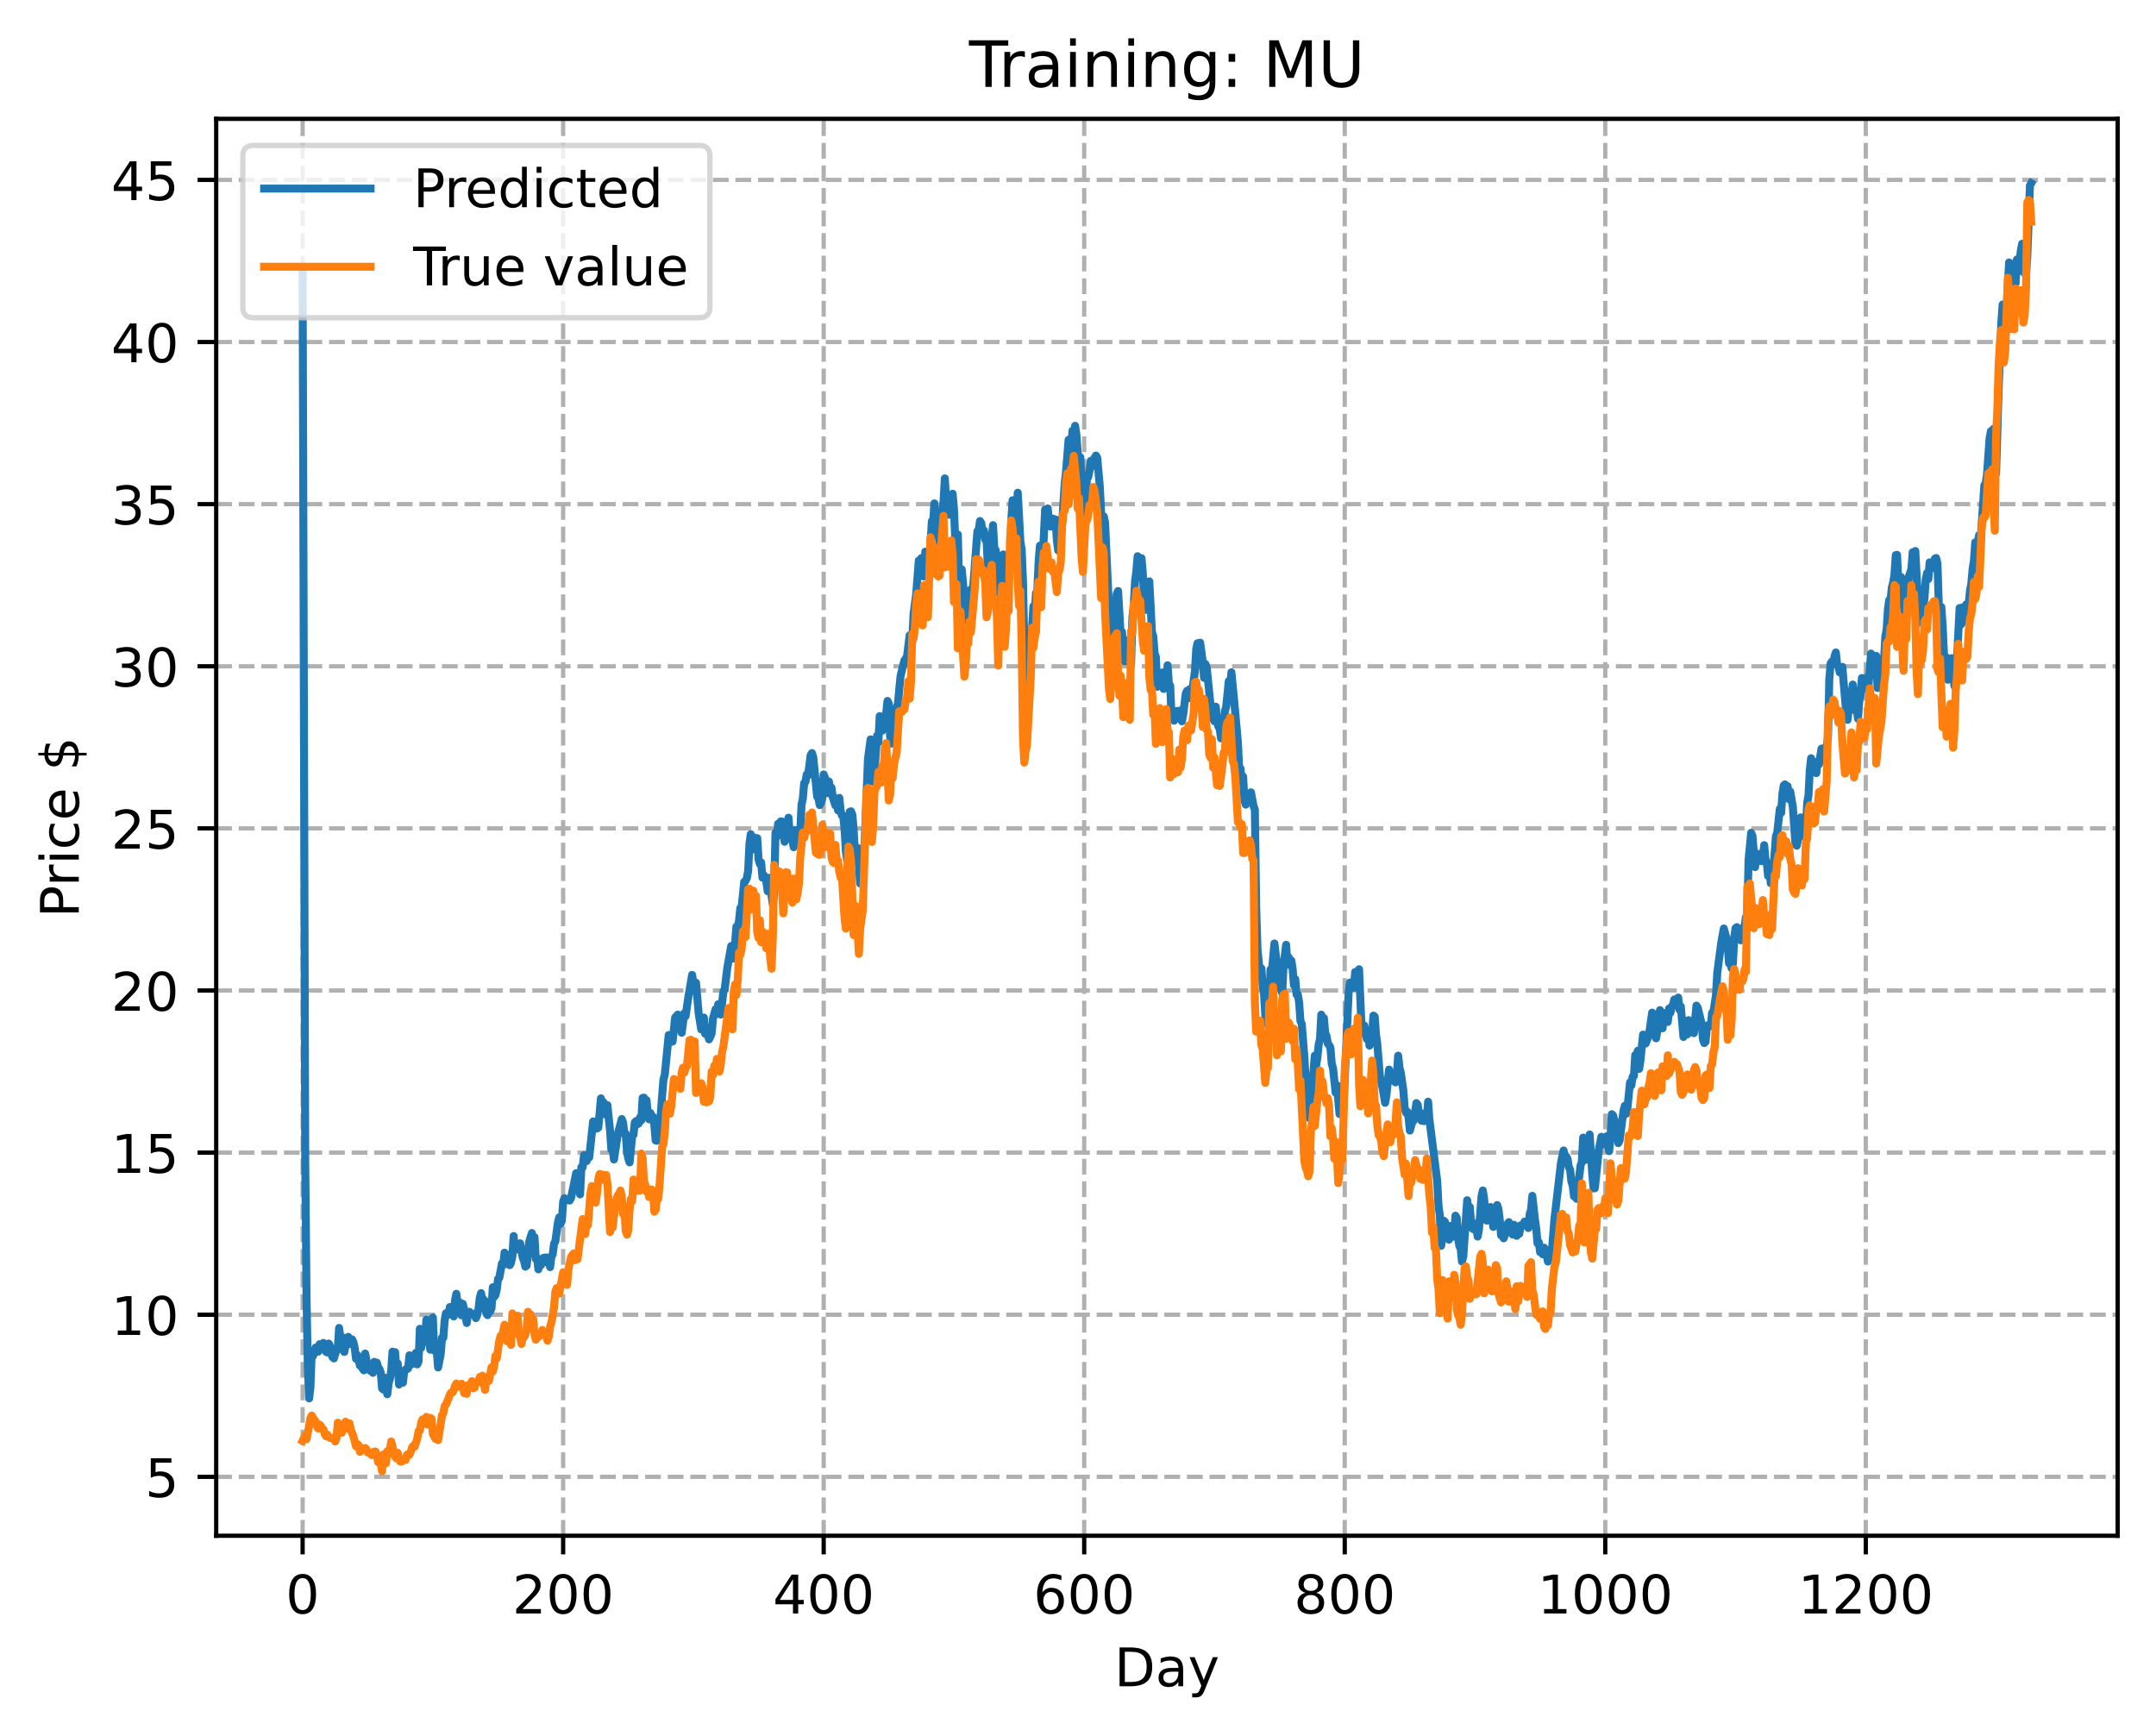 <?xml version="1.0" encoding="utf-8" standalone="no"?>
<!DOCTYPE svg PUBLIC "-//W3C//DTD SVG 1.1//EN"
  "http://www.w3.org/Graphics/SVG/1.1/DTD/svg11.dtd">
<!-- Created with matplotlib (https://matplotlib.org/) -->
<svg height="325.986pt" version="1.1" viewBox="0 0 404.923 325.986" width="404.923pt" xmlns="http://www.w3.org/2000/svg" xmlns:xlink="http://www.w3.org/1999/xlink">
 <defs>
  <style type="text/css">
*{stroke-linecap:butt;stroke-linejoin:round;}
  </style>
 </defs>
 <g id="figure_1">
  <g id="patch_1">
   <path d="M 0 325.986 
L 404.923 325.986 
L 404.923 0 
L 0 0 
z
" style="fill:#ffffff;"/>
  </g>
  <g id="axes_1">
   <g id="patch_2">
    <path d="M 40.603 288.43 
L 397.723 288.43 
L 397.723 22.318 
L 40.603 22.318 
z
" style="fill:#ffffff;"/>
   </g>
   <g id="matplotlib.axis_1">
    <g id="xtick_1">
     <g id="line2d_1">
      <path clip-path="url(#p140e656748)" d="M 56.836 288.43 
L 56.836 22.318 
" style="fill:none;stroke:#b0b0b0;stroke-dasharray:2.96,1.28;stroke-dashoffset:0;stroke-width:0.8;"/>
     </g>
     <g id="line2d_2">
      <defs>
       <path d="M 0 0 
L 0 3.5 
" id="m11b6c05985" style="stroke:#000000;stroke-width:0.8;"/>
      </defs>
      <g>
       <use style="stroke:#000000;stroke-width:0.8;" x="56.836" xlink:href="#m11b6c05985" y="288.43"/>
      </g>
     </g>
     <g id="text_1">
      <!-- 0 -->
      <defs>
       <path d="M 31.781 66.406 
Q 24.172 66.406 20.328 58.906 
Q 16.5 51.422 16.5 36.375 
Q 16.5 21.391 20.328 13.891 
Q 24.172 6.391 31.781 6.391 
Q 39.453 6.391 43.281 13.891 
Q 47.125 21.391 47.125 36.375 
Q 47.125 51.422 43.281 58.906 
Q 39.453 66.406 31.781 66.406 
z
M 31.781 74.219 
Q 44.047 74.219 50.516 64.516 
Q 56.984 54.828 56.984 36.375 
Q 56.984 17.969 50.516 8.266 
Q 44.047 -1.422 31.781 -1.422 
Q 19.531 -1.422 13.062 8.266 
Q 6.594 17.969 6.594 36.375 
Q 6.594 54.828 13.062 64.516 
Q 19.531 74.219 31.781 74.219 
z
" id="DejaVuSans-48"/>
      </defs>
      <g transform="translate(53.655 303.029)scale(0.1 -0.1)">
       <use xlink:href="#DejaVuSans-48"/>
      </g>
     </g>
    </g>
    <g id="xtick_2">
     <g id="line2d_3">
      <path clip-path="url(#p140e656748)" d="M 105.766 288.43 
L 105.766 22.318 
" style="fill:none;stroke:#b0b0b0;stroke-dasharray:2.96,1.28;stroke-dashoffset:0;stroke-width:0.8;"/>
     </g>
     <g id="line2d_4">
      <g>
       <use style="stroke:#000000;stroke-width:0.8;" x="105.766" xlink:href="#m11b6c05985" y="288.43"/>
      </g>
     </g>
     <g id="text_2">
      <!-- 200 -->
      <defs>
       <path d="M 19.188 8.297 
L 53.609 8.297 
L 53.609 0 
L 7.328 0 
L 7.328 8.297 
Q 12.938 14.109 22.625 23.891 
Q 32.328 33.688 34.812 36.531 
Q 39.547 41.844 41.422 45.531 
Q 43.312 49.219 43.312 52.781 
Q 43.312 58.594 39.234 62.25 
Q 35.156 65.922 28.609 65.922 
Q 23.969 65.922 18.812 64.312 
Q 13.672 62.703 7.812 59.422 
L 7.812 69.391 
Q 13.766 71.781 18.938 73 
Q 24.125 74.219 28.422 74.219 
Q 39.75 74.219 46.484 68.547 
Q 53.219 62.891 53.219 53.422 
Q 53.219 48.922 51.531 44.891 
Q 49.859 40.875 45.406 35.406 
Q 44.188 33.984 37.641 27.219 
Q 31.109 20.453 19.188 8.297 
z
" id="DejaVuSans-50"/>
      </defs>
      <g transform="translate(96.223 303.029)scale(0.1 -0.1)">
       <use xlink:href="#DejaVuSans-50"/>
       <use x="63.623" xlink:href="#DejaVuSans-48"/>
       <use x="127.246" xlink:href="#DejaVuSans-48"/>
      </g>
     </g>
    </g>
    <g id="xtick_3">
     <g id="line2d_5">
      <path clip-path="url(#p140e656748)" d="M 154.697 288.43 
L 154.697 22.318 
" style="fill:none;stroke:#b0b0b0;stroke-dasharray:2.96,1.28;stroke-dashoffset:0;stroke-width:0.8;"/>
     </g>
     <g id="line2d_6">
      <g>
       <use style="stroke:#000000;stroke-width:0.8;" x="154.697" xlink:href="#m11b6c05985" y="288.43"/>
      </g>
     </g>
     <g id="text_3">
      <!-- 400 -->
      <defs>
       <path d="M 37.797 64.312 
L 12.891 25.391 
L 37.797 25.391 
z
M 35.203 72.906 
L 47.609 72.906 
L 47.609 25.391 
L 58.016 25.391 
L 58.016 17.188 
L 47.609 17.188 
L 47.609 0 
L 37.797 0 
L 37.797 17.188 
L 4.891 17.188 
L 4.891 26.703 
z
" id="DejaVuSans-52"/>
      </defs>
      <g transform="translate(145.153 303.029)scale(0.1 -0.1)">
       <use xlink:href="#DejaVuSans-52"/>
       <use x="63.623" xlink:href="#DejaVuSans-48"/>
       <use x="127.246" xlink:href="#DejaVuSans-48"/>
      </g>
     </g>
    </g>
    <g id="xtick_4">
     <g id="line2d_7">
      <path clip-path="url(#p140e656748)" d="M 203.628 288.43 
L 203.628 22.318 
" style="fill:none;stroke:#b0b0b0;stroke-dasharray:2.96,1.28;stroke-dashoffset:0;stroke-width:0.8;"/>
     </g>
     <g id="line2d_8">
      <g>
       <use style="stroke:#000000;stroke-width:0.8;" x="203.628" xlink:href="#m11b6c05985" y="288.43"/>
      </g>
     </g>
     <g id="text_4">
      <!-- 600 -->
      <defs>
       <path d="M 33.016 40.375 
Q 26.375 40.375 22.484 35.828 
Q 18.609 31.297 18.609 23.391 
Q 18.609 15.531 22.484 10.953 
Q 26.375 6.391 33.016 6.391 
Q 39.656 6.391 43.531 10.953 
Q 47.406 15.531 47.406 23.391 
Q 47.406 31.297 43.531 35.828 
Q 39.656 40.375 33.016 40.375 
z
M 52.594 71.297 
L 52.594 62.312 
Q 48.875 64.062 45.094 64.984 
Q 41.312 65.922 37.594 65.922 
Q 27.828 65.922 22.672 59.328 
Q 17.531 52.734 16.797 39.406 
Q 19.672 43.656 24.016 45.922 
Q 28.375 48.188 33.594 48.188 
Q 44.578 48.188 50.953 41.516 
Q 57.328 34.859 57.328 23.391 
Q 57.328 12.156 50.688 5.359 
Q 44.047 -1.422 33.016 -1.422 
Q 20.359 -1.422 13.672 8.266 
Q 6.984 17.969 6.984 36.375 
Q 6.984 53.656 15.188 63.938 
Q 23.391 74.219 37.203 74.219 
Q 40.922 74.219 44.703 73.484 
Q 48.484 72.75 52.594 71.297 
z
" id="DejaVuSans-54"/>
      </defs>
      <g transform="translate(194.084 303.029)scale(0.1 -0.1)">
       <use xlink:href="#DejaVuSans-54"/>
       <use x="63.623" xlink:href="#DejaVuSans-48"/>
       <use x="127.246" xlink:href="#DejaVuSans-48"/>
      </g>
     </g>
    </g>
    <g id="xtick_5">
     <g id="line2d_9">
      <path clip-path="url(#p140e656748)" d="M 252.558 288.43 
L 252.558 22.318 
" style="fill:none;stroke:#b0b0b0;stroke-dasharray:2.96,1.28;stroke-dashoffset:0;stroke-width:0.8;"/>
     </g>
     <g id="line2d_10">
      <g>
       <use style="stroke:#000000;stroke-width:0.8;" x="252.558" xlink:href="#m11b6c05985" y="288.43"/>
      </g>
     </g>
     <g id="text_5">
      <!-- 800 -->
      <defs>
       <path d="M 31.781 34.625 
Q 24.75 34.625 20.719 30.859 
Q 16.703 27.094 16.703 20.516 
Q 16.703 13.922 20.719 10.156 
Q 24.75 6.391 31.781 6.391 
Q 38.812 6.391 42.859 10.172 
Q 46.922 13.969 46.922 20.516 
Q 46.922 27.094 42.891 30.859 
Q 38.875 34.625 31.781 34.625 
z
M 21.922 38.812 
Q 15.578 40.375 12.031 44.719 
Q 8.5 49.078 8.5 55.328 
Q 8.5 64.062 14.719 69.141 
Q 20.953 74.219 31.781 74.219 
Q 42.672 74.219 48.875 69.141 
Q 55.078 64.062 55.078 55.328 
Q 55.078 49.078 51.531 44.719 
Q 48 40.375 41.703 38.812 
Q 48.828 37.156 52.797 32.312 
Q 56.781 27.484 56.781 20.516 
Q 56.781 9.906 50.312 4.234 
Q 43.844 -1.422 31.781 -1.422 
Q 19.734 -1.422 13.25 4.234 
Q 6.781 9.906 6.781 20.516 
Q 6.781 27.484 10.781 32.312 
Q 14.797 37.156 21.922 38.812 
z
M 18.312 54.391 
Q 18.312 48.734 21.844 45.562 
Q 25.391 42.391 31.781 42.391 
Q 38.141 42.391 41.719 45.562 
Q 45.312 48.734 45.312 54.391 
Q 45.312 60.062 41.719 63.234 
Q 38.141 66.406 31.781 66.406 
Q 25.391 66.406 21.844 63.234 
Q 18.312 60.062 18.312 54.391 
z
" id="DejaVuSans-56"/>
      </defs>
      <g transform="translate(243.015 303.029)scale(0.1 -0.1)">
       <use xlink:href="#DejaVuSans-56"/>
       <use x="63.623" xlink:href="#DejaVuSans-48"/>
       <use x="127.246" xlink:href="#DejaVuSans-48"/>
      </g>
     </g>
    </g>
    <g id="xtick_6">
     <g id="line2d_11">
      <path clip-path="url(#p140e656748)" d="M 301.489 288.43 
L 301.489 22.318 
" style="fill:none;stroke:#b0b0b0;stroke-dasharray:2.96,1.28;stroke-dashoffset:0;stroke-width:0.8;"/>
     </g>
     <g id="line2d_12">
      <g>
       <use style="stroke:#000000;stroke-width:0.8;" x="301.489" xlink:href="#m11b6c05985" y="288.43"/>
      </g>
     </g>
     <g id="text_6">
      <!-- 1000 -->
      <defs>
       <path d="M 12.406 8.297 
L 28.516 8.297 
L 28.516 63.922 
L 10.984 60.406 
L 10.984 69.391 
L 28.422 72.906 
L 38.281 72.906 
L 38.281 8.297 
L 54.391 8.297 
L 54.391 0 
L 12.406 0 
z
" id="DejaVuSans-49"/>
      </defs>
      <g transform="translate(288.764 303.029)scale(0.1 -0.1)">
       <use xlink:href="#DejaVuSans-49"/>
       <use x="63.623" xlink:href="#DejaVuSans-48"/>
       <use x="127.246" xlink:href="#DejaVuSans-48"/>
       <use x="190.869" xlink:href="#DejaVuSans-48"/>
      </g>
     </g>
    </g>
    <g id="xtick_7">
     <g id="line2d_13">
      <path clip-path="url(#p140e656748)" d="M 350.419 288.43 
L 350.419 22.318 
" style="fill:none;stroke:#b0b0b0;stroke-dasharray:2.96,1.28;stroke-dashoffset:0;stroke-width:0.8;"/>
     </g>
     <g id="line2d_14">
      <g>
       <use style="stroke:#000000;stroke-width:0.8;" x="350.419" xlink:href="#m11b6c05985" y="288.43"/>
      </g>
     </g>
     <g id="text_7">
      <!-- 1200 -->
      <g transform="translate(337.694 303.029)scale(0.1 -0.1)">
       <use xlink:href="#DejaVuSans-49"/>
       <use x="63.623" xlink:href="#DejaVuSans-50"/>
       <use x="127.246" xlink:href="#DejaVuSans-48"/>
       <use x="190.869" xlink:href="#DejaVuSans-48"/>
      </g>
     </g>
    </g>
    <g id="text_8">
     <!-- Day -->
     <defs>
      <path d="M 19.672 64.797 
L 19.672 8.109 
L 31.594 8.109 
Q 46.688 8.109 53.688 14.938 
Q 60.688 21.781 60.688 36.531 
Q 60.688 51.172 53.688 57.984 
Q 46.688 64.797 31.594 64.797 
z
M 9.812 72.906 
L 30.078 72.906 
Q 51.266 72.906 61.172 64.094 
Q 71.094 55.281 71.094 36.531 
Q 71.094 17.672 61.125 8.828 
Q 51.172 0 30.078 0 
L 9.812 0 
z
" id="DejaVuSans-68"/>
      <path d="M 34.281 27.484 
Q 23.391 27.484 19.188 25 
Q 14.984 22.516 14.984 16.5 
Q 14.984 11.719 18.141 8.906 
Q 21.297 6.109 26.703 6.109 
Q 34.188 6.109 38.703 11.406 
Q 43.219 16.703 43.219 25.484 
L 43.219 27.484 
z
M 52.203 31.203 
L 52.203 0 
L 43.219 0 
L 43.219 8.297 
Q 40.141 3.328 35.547 0.953 
Q 30.953 -1.422 24.312 -1.422 
Q 15.922 -1.422 10.953 3.297 
Q 6 8.016 6 15.922 
Q 6 25.141 12.172 29.828 
Q 18.359 34.516 30.609 34.516 
L 43.219 34.516 
L 43.219 35.406 
Q 43.219 41.609 39.141 45 
Q 35.062 48.391 27.688 48.391 
Q 23 48.391 18.547 47.266 
Q 14.109 46.141 10.016 43.891 
L 10.016 52.203 
Q 14.938 54.109 19.578 55.047 
Q 24.219 56 28.609 56 
Q 40.484 56 46.344 49.844 
Q 52.203 43.703 52.203 31.203 
z
" id="DejaVuSans-97"/>
      <path d="M 32.172 -5.078 
Q 28.375 -14.844 24.75 -17.812 
Q 21.141 -20.797 15.094 -20.797 
L 7.906 -20.797 
L 7.906 -13.281 
L 13.188 -13.281 
Q 16.891 -13.281 18.938 -11.516 
Q 21 -9.766 23.484 -3.219 
L 25.094 0.875 
L 2.984 54.688 
L 12.5 54.688 
L 29.594 11.922 
L 46.688 54.688 
L 56.203 54.688 
z
" id="DejaVuSans-121"/>
     </defs>
     <g transform="translate(209.29 316.707)scale(0.1 -0.1)">
      <use xlink:href="#DejaVuSans-68"/>
      <use x="77.002" xlink:href="#DejaVuSans-97"/>
      <use x="138.281" xlink:href="#DejaVuSans-121"/>
     </g>
    </g>
   </g>
   <g id="matplotlib.axis_2">
    <g id="ytick_1">
     <g id="line2d_15">
      <path clip-path="url(#p140e656748)" d="M 40.603 277.369 
L 397.723 277.369 
" style="fill:none;stroke:#b0b0b0;stroke-dasharray:2.96,1.28;stroke-dashoffset:0;stroke-width:0.8;"/>
     </g>
     <g id="line2d_16">
      <defs>
       <path d="M 0 0 
L -3.5 0 
" id="m064bbd4e61" style="stroke:#000000;stroke-width:0.8;"/>
      </defs>
      <g>
       <use style="stroke:#000000;stroke-width:0.8;" x="40.603" xlink:href="#m064bbd4e61" y="277.369"/>
      </g>
     </g>
     <g id="text_9">
      <!-- 5 -->
      <defs>
       <path d="M 10.797 72.906 
L 49.516 72.906 
L 49.516 64.594 
L 19.828 64.594 
L 19.828 46.734 
Q 21.969 47.469 24.109 47.828 
Q 26.266 48.188 28.422 48.188 
Q 40.625 48.188 47.75 41.5 
Q 54.891 34.812 54.891 23.391 
Q 54.891 11.625 47.562 5.094 
Q 40.234 -1.422 26.906 -1.422 
Q 22.312 -1.422 17.547 -0.641 
Q 12.797 0.141 7.719 1.703 
L 7.719 11.625 
Q 12.109 9.234 16.797 8.062 
Q 21.484 6.891 26.703 6.891 
Q 35.156 6.891 40.078 11.328 
Q 45.016 15.766 45.016 23.391 
Q 45.016 31 40.078 35.438 
Q 35.156 39.891 26.703 39.891 
Q 22.75 39.891 18.812 39.016 
Q 14.891 38.141 10.797 36.281 
z
" id="DejaVuSans-53"/>
      </defs>
      <g transform="translate(27.241 281.169)scale(0.1 -0.1)">
       <use xlink:href="#DejaVuSans-53"/>
      </g>
     </g>
    </g>
    <g id="ytick_2">
     <g id="line2d_17">
      <path clip-path="url(#p140e656748)" d="M 40.603 246.922 
L 397.723 246.922 
" style="fill:none;stroke:#b0b0b0;stroke-dasharray:2.96,1.28;stroke-dashoffset:0;stroke-width:0.8;"/>
     </g>
     <g id="line2d_18">
      <g>
       <use style="stroke:#000000;stroke-width:0.8;" x="40.603" xlink:href="#m064bbd4e61" y="246.922"/>
      </g>
     </g>
     <g id="text_10">
      <!-- 10 -->
      <g transform="translate(20.878 250.721)scale(0.1 -0.1)">
       <use xlink:href="#DejaVuSans-49"/>
       <use x="63.623" xlink:href="#DejaVuSans-48"/>
      </g>
     </g>
    </g>
    <g id="ytick_3">
     <g id="line2d_19">
      <path clip-path="url(#p140e656748)" d="M 40.603 216.475 
L 397.723 216.475 
" style="fill:none;stroke:#b0b0b0;stroke-dasharray:2.96,1.28;stroke-dashoffset:0;stroke-width:0.8;"/>
     </g>
     <g id="line2d_20">
      <g>
       <use style="stroke:#000000;stroke-width:0.8;" x="40.603" xlink:href="#m064bbd4e61" y="216.475"/>
      </g>
     </g>
     <g id="text_11">
      <!-- 15 -->
      <g transform="translate(20.878 220.274)scale(0.1 -0.1)">
       <use xlink:href="#DejaVuSans-49"/>
       <use x="63.623" xlink:href="#DejaVuSans-53"/>
      </g>
     </g>
    </g>
    <g id="ytick_4">
     <g id="line2d_21">
      <path clip-path="url(#p140e656748)" d="M 40.603 186.027 
L 397.723 186.027 
" style="fill:none;stroke:#b0b0b0;stroke-dasharray:2.96,1.28;stroke-dashoffset:0;stroke-width:0.8;"/>
     </g>
     <g id="line2d_22">
      <g>
       <use style="stroke:#000000;stroke-width:0.8;" x="40.603" xlink:href="#m064bbd4e61" y="186.027"/>
      </g>
     </g>
     <g id="text_12">
      <!-- 20 -->
      <g transform="translate(20.878 189.827)scale(0.1 -0.1)">
       <use xlink:href="#DejaVuSans-50"/>
       <use x="63.623" xlink:href="#DejaVuSans-48"/>
      </g>
     </g>
    </g>
    <g id="ytick_5">
     <g id="line2d_23">
      <path clip-path="url(#p140e656748)" d="M 40.603 155.58 
L 397.723 155.58 
" style="fill:none;stroke:#b0b0b0;stroke-dasharray:2.96,1.28;stroke-dashoffset:0;stroke-width:0.8;"/>
     </g>
     <g id="line2d_24">
      <g>
       <use style="stroke:#000000;stroke-width:0.8;" x="40.603" xlink:href="#m064bbd4e61" y="155.58"/>
      </g>
     </g>
     <g id="text_13">
      <!-- 25 -->
      <g transform="translate(20.878 159.379)scale(0.1 -0.1)">
       <use xlink:href="#DejaVuSans-50"/>
       <use x="63.623" xlink:href="#DejaVuSans-53"/>
      </g>
     </g>
    </g>
    <g id="ytick_6">
     <g id="line2d_25">
      <path clip-path="url(#p140e656748)" d="M 40.603 125.133 
L 397.723 125.133 
" style="fill:none;stroke:#b0b0b0;stroke-dasharray:2.96,1.28;stroke-dashoffset:0;stroke-width:0.8;"/>
     </g>
     <g id="line2d_26">
      <g>
       <use style="stroke:#000000;stroke-width:0.8;" x="40.603" xlink:href="#m064bbd4e61" y="125.133"/>
      </g>
     </g>
     <g id="text_14">
      <!-- 30 -->
      <defs>
       <path d="M 40.578 39.312 
Q 47.656 37.797 51.625 33 
Q 55.609 28.219 55.609 21.188 
Q 55.609 10.406 48.188 4.484 
Q 40.766 -1.422 27.094 -1.422 
Q 22.516 -1.422 17.656 -0.516 
Q 12.797 0.391 7.625 2.203 
L 7.625 11.719 
Q 11.719 9.328 16.594 8.109 
Q 21.484 6.891 26.812 6.891 
Q 36.078 6.891 40.938 10.547 
Q 45.797 14.203 45.797 21.188 
Q 45.797 27.641 41.281 31.266 
Q 36.766 34.906 28.719 34.906 
L 20.219 34.906 
L 20.219 43.016 
L 29.109 43.016 
Q 36.375 43.016 40.234 45.922 
Q 44.094 48.828 44.094 54.297 
Q 44.094 59.906 40.109 62.906 
Q 36.141 65.922 28.719 65.922 
Q 24.656 65.922 20.016 65.031 
Q 15.375 64.156 9.812 62.312 
L 9.812 71.094 
Q 15.438 72.656 20.344 73.438 
Q 25.25 74.219 29.594 74.219 
Q 40.828 74.219 47.359 69.109 
Q 53.906 64.016 53.906 55.328 
Q 53.906 49.266 50.438 45.094 
Q 46.969 40.922 40.578 39.312 
z
" id="DejaVuSans-51"/>
      </defs>
      <g transform="translate(20.878 128.932)scale(0.1 -0.1)">
       <use xlink:href="#DejaVuSans-51"/>
       <use x="63.623" xlink:href="#DejaVuSans-48"/>
      </g>
     </g>
    </g>
    <g id="ytick_7">
     <g id="line2d_27">
      <path clip-path="url(#p140e656748)" d="M 40.603 94.686 
L 397.723 94.686 
" style="fill:none;stroke:#b0b0b0;stroke-dasharray:2.96,1.28;stroke-dashoffset:0;stroke-width:0.8;"/>
     </g>
     <g id="line2d_28">
      <g>
       <use style="stroke:#000000;stroke-width:0.8;" x="40.603" xlink:href="#m064bbd4e61" y="94.686"/>
      </g>
     </g>
     <g id="text_15">
      <!-- 35 -->
      <g transform="translate(20.878 98.485)scale(0.1 -0.1)">
       <use xlink:href="#DejaVuSans-51"/>
       <use x="63.623" xlink:href="#DejaVuSans-53"/>
      </g>
     </g>
    </g>
    <g id="ytick_8">
     <g id="line2d_29">
      <path clip-path="url(#p140e656748)" d="M 40.603 64.238 
L 397.723 64.238 
" style="fill:none;stroke:#b0b0b0;stroke-dasharray:2.96,1.28;stroke-dashoffset:0;stroke-width:0.8;"/>
     </g>
     <g id="line2d_30">
      <g>
       <use style="stroke:#000000;stroke-width:0.8;" x="40.603" xlink:href="#m064bbd4e61" y="64.238"/>
      </g>
     </g>
     <g id="text_16">
      <!-- 40 -->
      <g transform="translate(20.878 68.038)scale(0.1 -0.1)">
       <use xlink:href="#DejaVuSans-52"/>
       <use x="63.623" xlink:href="#DejaVuSans-48"/>
      </g>
     </g>
    </g>
    <g id="ytick_9">
     <g id="line2d_31">
      <path clip-path="url(#p140e656748)" d="M 40.603 33.791 
L 397.723 33.791 
" style="fill:none;stroke:#b0b0b0;stroke-dasharray:2.96,1.28;stroke-dashoffset:0;stroke-width:0.8;"/>
     </g>
     <g id="line2d_32">
      <g>
       <use style="stroke:#000000;stroke-width:0.8;" x="40.603" xlink:href="#m064bbd4e61" y="33.791"/>
      </g>
     </g>
     <g id="text_17">
      <!-- 45 -->
      <g transform="translate(20.878 37.59)scale(0.1 -0.1)">
       <use xlink:href="#DejaVuSans-52"/>
       <use x="63.623" xlink:href="#DejaVuSans-53"/>
      </g>
     </g>
    </g>
    <g id="text_18">
     <!-- Price $ -->
     <defs>
      <path d="M 19.672 64.797 
L 19.672 37.406 
L 32.078 37.406 
Q 38.969 37.406 42.719 40.969 
Q 46.484 44.531 46.484 51.125 
Q 46.484 57.672 42.719 61.234 
Q 38.969 64.797 32.078 64.797 
z
M 9.812 72.906 
L 32.078 72.906 
Q 44.344 72.906 50.609 67.359 
Q 56.891 61.812 56.891 51.125 
Q 56.891 40.328 50.609 34.812 
Q 44.344 29.297 32.078 29.297 
L 19.672 29.297 
L 19.672 0 
L 9.812 0 
z
" id="DejaVuSans-80"/>
      <path d="M 41.109 46.297 
Q 39.594 47.172 37.812 47.578 
Q 36.031 48 33.891 48 
Q 26.266 48 22.188 43.047 
Q 18.109 38.094 18.109 28.812 
L 18.109 0 
L 9.078 0 
L 9.078 54.688 
L 18.109 54.688 
L 18.109 46.188 
Q 20.953 51.172 25.484 53.578 
Q 30.031 56 36.531 56 
Q 37.453 56 38.578 55.875 
Q 39.703 55.766 41.062 55.516 
z
" id="DejaVuSans-114"/>
      <path d="M 9.422 54.688 
L 18.406 54.688 
L 18.406 0 
L 9.422 0 
z
M 9.422 75.984 
L 18.406 75.984 
L 18.406 64.594 
L 9.422 64.594 
z
" id="DejaVuSans-105"/>
      <path d="M 48.781 52.594 
L 48.781 44.188 
Q 44.969 46.297 41.141 47.344 
Q 37.312 48.391 33.406 48.391 
Q 24.656 48.391 19.812 42.844 
Q 14.984 37.312 14.984 27.297 
Q 14.984 17.281 19.812 11.734 
Q 24.656 6.203 33.406 6.203 
Q 37.312 6.203 41.141 7.25 
Q 44.969 8.297 48.781 10.406 
L 48.781 2.094 
Q 45.016 0.344 40.984 -0.531 
Q 36.969 -1.422 32.422 -1.422 
Q 20.062 -1.422 12.781 6.344 
Q 5.516 14.109 5.516 27.297 
Q 5.516 40.672 12.859 48.328 
Q 20.219 56 33.016 56 
Q 37.156 56 41.109 55.141 
Q 45.062 54.297 48.781 52.594 
z
" id="DejaVuSans-99"/>
      <path d="M 56.203 29.594 
L 56.203 25.203 
L 14.891 25.203 
Q 15.484 15.922 20.484 11.062 
Q 25.484 6.203 34.422 6.203 
Q 39.594 6.203 44.453 7.469 
Q 49.312 8.734 54.109 11.281 
L 54.109 2.781 
Q 49.266 0.734 44.188 -0.344 
Q 39.109 -1.422 33.891 -1.422 
Q 20.797 -1.422 13.156 6.188 
Q 5.516 13.812 5.516 26.812 
Q 5.516 40.234 12.766 48.109 
Q 20.016 56 32.328 56 
Q 43.359 56 49.781 48.891 
Q 56.203 41.797 56.203 29.594 
z
M 47.219 32.234 
Q 47.125 39.594 43.094 43.984 
Q 39.062 48.391 32.422 48.391 
Q 24.906 48.391 20.391 44.141 
Q 15.875 39.891 15.188 32.172 
z
" id="DejaVuSans-101"/>
      <path id="DejaVuSans-32"/>
      <path d="M 33.797 -14.703 
L 28.906 -14.703 
L 28.859 0 
Q 23.734 0.094 18.609 1.188 
Q 13.484 2.297 8.297 4.5 
L 8.297 13.281 
Q 13.281 10.156 18.375 8.562 
Q 23.484 6.984 28.906 6.938 
L 28.906 29.203 
Q 18.109 30.953 13.203 35.156 
Q 8.297 39.359 8.297 46.688 
Q 8.297 54.641 13.625 59.219 
Q 18.953 63.812 28.906 64.5 
L 28.906 75.984 
L 33.797 75.984 
L 33.797 64.656 
Q 38.328 64.453 42.578 63.688 
Q 46.828 62.938 50.875 61.625 
L 50.875 53.078 
Q 46.828 55.125 42.547 56.25 
Q 38.281 57.375 33.797 57.562 
L 33.797 36.719 
Q 44.875 35.016 50.094 30.609 
Q 55.328 26.219 55.328 18.609 
Q 55.328 10.359 49.781 5.594 
Q 44.234 0.828 33.797 0.094 
z
M 28.906 37.594 
L 28.906 57.625 
Q 23.25 56.984 20.266 54.391 
Q 17.281 51.812 17.281 47.516 
Q 17.281 43.312 20.031 40.969 
Q 22.797 38.625 28.906 37.594 
z
M 33.797 28.219 
L 33.797 7.078 
Q 39.984 7.906 43.141 10.594 
Q 46.297 13.281 46.297 17.672 
Q 46.297 21.969 43.281 24.5 
Q 40.281 27.047 33.797 28.219 
z
" id="DejaVuSans-36"/>
     </defs>
     <g transform="translate(14.798 172.342)rotate(-90)scale(0.1 -0.1)">
      <use xlink:href="#DejaVuSans-80"/>
      <use x="58.553" xlink:href="#DejaVuSans-114"/>
      <use x="99.666" xlink:href="#DejaVuSans-105"/>
      <use x="127.449" xlink:href="#DejaVuSans-99"/>
      <use x="182.43" xlink:href="#DejaVuSans-101"/>
      <use x="243.953" xlink:href="#DejaVuSans-32"/>
      <use x="275.74" xlink:href="#DejaVuSans-36"/>
     </g>
    </g>
   </g>
   <g id="line2d_33">
    <path clip-path="url(#p140e656748)" d="M 56.836 50.955 
L 57.325 218.176 
L 57.57 243.713 
L 57.814 256.792 
L 58.059 262.639 
L 58.304 260.508 
L 58.548 253.817 
L 58.793 254.674 
L 59.282 253.093 
L 59.527 253.264 
L 59.772 253.856 
L 60.016 252.456 
L 60.261 253.266 
L 60.506 252.502 
L 60.75 252.221 
L 60.995 252.893 
L 61.24 253.895 
L 61.484 254.01 
L 61.729 252.342 
L 61.974 252.756 
L 62.218 254.312 
L 62.463 254.899 
L 62.708 255.128 
L 63.197 253.53 
L 63.441 253.481 
L 63.686 249.403 
L 63.931 251.326 
L 64.175 251.048 
L 64.665 253.908 
L 65.154 251.323 
L 65.399 251.076 
L 65.643 252.431 
L 65.888 251.544 
L 66.133 251.555 
L 66.377 252.086 
L 66.622 253.184 
L 66.867 255.209 
L 67.111 254.498 
L 67.601 256.48 
L 67.845 256.31 
L 68.09 257.046 
L 68.335 257.367 
L 68.579 254.216 
L 69.069 256.755 
L 69.558 257.474 
L 69.802 256.59 
L 70.047 257.835 
L 70.292 255.778 
L 70.536 256.788 
L 70.781 255.926 
L 71.026 256.809 
L 71.27 257.132 
L 71.515 257.848 
L 71.76 260.76 
L 72.004 260.977 
L 72.249 258.755 
L 72.738 261.863 
L 72.983 259.837 
L 73.228 258.956 
L 73.472 257.458 
L 73.717 253.852 
L 73.962 255.325 
L 74.206 253.958 
L 74.451 257.521 
L 74.696 256.06 
L 74.94 260.028 
L 75.185 259.013 
L 75.429 259.091 
L 75.674 259.688 
L 75.919 257.434 
L 76.163 257.214 
L 76.408 257.169 
L 76.653 257.006 
L 76.897 254.544 
L 77.142 255.78 
L 77.387 256.216 
L 77.631 254.558 
L 77.876 254.816 
L 78.121 254.079 
L 78.365 256.247 
L 78.61 255.71 
L 78.855 249.571 
L 79.099 253.132 
L 79.589 250.248 
L 79.833 251.989 
L 80.078 247.855 
L 80.323 250.767 
L 80.567 250.753 
L 80.812 253.488 
L 81.301 247.456 
L 81.546 253.646 
L 81.79 253.268 
L 82.035 253.863 
L 82.28 256.827 
L 82.769 254.348 
L 83.014 251.236 
L 83.258 251.266 
L 83.503 248.056 
L 83.748 246.653 
L 83.992 246.999 
L 84.237 246.865 
L 84.482 245.483 
L 84.971 246.088 
L 85.216 247.24 
L 85.46 244.204 
L 85.705 242.987 
L 85.95 245.066 
L 86.439 244.647 
L 86.684 247.034 
L 86.928 244.879 
L 87.417 247 
L 87.662 248.476 
L 87.907 246.667 
L 88.151 246.378 
L 88.396 246.79 
L 88.641 246.675 
L 89.13 246.8 
L 89.375 247.559 
L 89.619 246.974 
L 89.864 245.905 
L 90.109 243.721 
L 90.353 242.862 
L 90.598 244.562 
L 90.843 244.064 
L 91.087 244.352 
L 91.332 246.686 
L 91.577 246.998 
L 91.821 246.191 
L 92.066 246.298 
L 92.311 245.709 
L 92.555 241.762 
L 92.8 243.583 
L 93.044 243.249 
L 93.289 242.27 
L 93.534 240.195 
L 93.778 239.982 
L 94.268 237.303 
L 94.512 237.59 
L 94.757 235.267 
L 95.002 235.536 
L 95.491 237.467 
L 95.736 237.614 
L 95.98 237.153 
L 96.225 235.99 
L 96.47 232.148 
L 96.714 234.802 
L 96.959 233.987 
L 97.204 234.539 
L 97.693 233.518 
L 98.182 236.22 
L 98.427 236.833 
L 98.672 237.898 
L 98.916 237.67 
L 99.405 233.157 
L 99.895 231.579 
L 100.139 234.052 
L 100.384 232.348 
L 100.629 236.45 
L 100.873 236.259 
L 101.118 238.402 
L 101.363 236.54 
L 101.607 237.611 
L 102.097 236.23 
L 102.586 236.168 
L 102.831 237.155 
L 103.075 236.861 
L 103.32 237.983 
L 103.565 235.938 
L 103.809 235.581 
L 104.054 233.585 
L 104.299 233.154 
L 104.788 229.583 
L 105.032 228.63 
L 105.277 229.862 
L 105.522 229.268 
L 105.766 225.689 
L 106.011 225.037 
L 106.256 225.489 
L 106.745 225.266 
L 106.99 225.476 
L 107.234 225.059 
L 108.213 220.328 
L 108.458 222.084 
L 108.702 222.319 
L 108.947 224.32 
L 109.192 219.203 
L 109.436 219.233 
L 109.681 216.969 
L 109.926 217.064 
L 110.17 218.081 
L 110.415 217.514 
L 110.66 217.392 
L 111.393 210.616 
L 111.638 211.661 
L 111.883 210.803 
L 112.127 211.952 
L 112.372 211.763 
L 112.861 206.286 
L 113.106 207.16 
L 113.351 207.023 
L 113.595 209.024 
L 113.84 209.386 
L 114.085 207.565 
L 114.574 212.371 
L 114.819 215.899 
L 115.063 215.872 
L 115.308 217.764 
L 116.042 212.933 
L 116.776 210.172 
L 117.02 210.831 
L 117.265 212.926 
L 117.51 212.927 
L 117.754 216.204 
L 117.999 217.589 
L 118.244 218.314 
L 118.733 213.338 
L 118.978 213.13 
L 119.222 210.795 
L 119.467 210.544 
L 119.712 211.155 
L 119.956 210.999 
L 120.201 209.872 
L 120.446 210.403 
L 120.69 206.202 
L 120.935 206.153 
L 121.18 208.711 
L 121.424 206.621 
L 121.669 209.372 
L 121.914 210.227 
L 122.158 209.037 
L 122.403 209.712 
L 122.648 209.755 
L 122.892 211.286 
L 123.137 214.195 
L 123.381 214.261 
L 123.871 212.429 
L 124.36 205.729 
L 124.605 202.71 
L 124.849 201.893 
L 125.339 196.981 
L 125.583 194.396 
L 126.073 195.661 
L 126.317 195.613 
L 126.807 191.1 
L 127.296 190.562 
L 127.785 192.276 
L 128.03 193.962 
L 128.519 190.304 
L 128.764 190.854 
L 129.253 187.424 
L 129.987 183.103 
L 130.232 184.892 
L 130.476 184.432 
L 130.721 184.581 
L 131.21 190.309 
L 131.7 193.334 
L 131.944 191.887 
L 132.189 191.111 
L 132.434 194.165 
L 132.678 193.977 
L 132.923 194.198 
L 133.168 195.203 
L 133.657 194.126 
L 133.902 191.322 
L 134.391 189.545 
L 134.636 190.404 
L 134.88 188.613 
L 135.369 190.544 
L 135.859 186.203 
L 136.103 185.835 
L 136.593 181.779 
L 137.327 177.677 
L 137.571 177.858 
L 137.816 180.033 
L 138.305 174.02 
L 138.55 174.523 
L 138.795 172.91 
L 139.039 170.544 
L 139.284 170.4 
L 139.773 165.623 
L 140.018 165.445 
L 140.263 164.939 
L 140.507 163.611 
L 140.752 158.539 
L 140.996 156.683 
L 141.241 159.571 
L 141.486 159.081 
L 141.73 157.317 
L 141.975 157.761 
L 142.22 157.423 
L 142.464 161.367 
L 142.709 162.26 
L 142.954 161.985 
L 143.198 164.828 
L 143.443 164.359 
L 143.688 164.722 
L 143.932 165.61 
L 144.177 167.391 
L 144.422 164.867 
L 145.156 169.907 
L 145.4 167.713 
L 145.645 156.399 
L 145.89 157.146 
L 146.134 154.716 
L 146.379 155.271 
L 146.624 154.272 
L 146.868 154.292 
L 147.113 155.07 
L 147.357 158.088 
L 147.602 157.172 
L 148.091 153.573 
L 148.336 157.021 
L 148.825 157.892 
L 149.07 159.114 
L 149.315 155.908 
L 149.559 157.911 
L 149.804 157.971 
L 150.293 156.337 
L 150.538 151.121 
L 150.783 150.003 
L 151.027 147.093 
L 151.272 146.845 
L 151.517 145.437 
L 151.761 145.648 
L 152.251 141.829 
L 152.495 141.431 
L 152.74 142.208 
L 153.474 149.604 
L 153.718 150.029 
L 153.963 151.212 
L 154.208 150.731 
L 154.452 149.818 
L 154.697 145.452 
L 154.942 146.096 
L 155.186 147.064 
L 155.431 148.972 
L 155.676 146.777 
L 155.92 148.356 
L 156.165 147.944 
L 156.41 149.777 
L 156.899 151.276 
L 157.144 149.983 
L 157.388 152.205 
L 157.633 149.854 
L 157.878 152.236 
L 158.122 153.174 
L 158.367 153.23 
L 158.612 155.59 
L 158.856 159.827 
L 159.101 161.582 
L 159.345 158.283 
L 159.59 152.457 
L 159.835 152.377 
L 160.079 153.037 
L 160.324 155.812 
L 160.569 160.699 
L 160.813 160.73 
L 161.058 159.237 
L 161.547 165.941 
L 161.792 164.013 
L 162.037 163.826 
L 162.281 160.919 
L 163.015 142.513 
L 163.505 138.867 
L 163.994 146.827 
L 164.239 145.065 
L 164.728 138.153 
L 164.972 139.408 
L 165.217 134.501 
L 165.462 135.541 
L 165.706 137.23 
L 165.951 135.099 
L 166.196 134.642 
L 166.44 133.893 
L 166.685 131.646 
L 166.93 132.172 
L 167.174 138.271 
L 167.419 139.662 
L 167.664 134.728 
L 167.908 136.16 
L 168.153 133.198 
L 168.398 132.826 
L 168.642 132.163 
L 169.132 126.967 
L 169.866 124.007 
L 170.11 123.742 
L 170.355 123.23 
L 170.844 119.313 
L 171.089 122.766 
L 171.333 120.443 
L 171.578 115.266 
L 172.067 111.665 
L 172.557 105.281 
L 172.801 106.057 
L 173.046 104.825 
L 173.291 105.217 
L 173.535 108.278 
L 173.78 103.614 
L 174.025 104.139 
L 174.269 104.365 
L 174.514 106.978 
L 175.003 97.906 
L 175.248 97.983 
L 175.493 94.543 
L 175.737 98.529 
L 175.982 98.612 
L 176.471 102.025 
L 176.716 100.218 
L 176.96 96.047 
L 177.205 94.341 
L 177.45 89.852 
L 177.694 94.114 
L 177.939 94.906 
L 178.184 96.682 
L 178.428 94.369 
L 178.673 94.313 
L 178.918 92.721 
L 179.162 95.553 
L 179.407 101.303 
L 179.652 102.066 
L 179.896 100.395 
L 180.141 110.039 
L 180.386 109.207 
L 180.63 106.933 
L 181.12 112.388 
L 181.364 116.519 
L 181.609 116.195 
L 181.854 113.392 
L 182.098 115.28 
L 182.343 110.7 
L 182.588 112.691 
L 183.566 99.774 
L 183.811 99.569 
L 184.055 97.856 
L 184.3 98.249 
L 184.545 100.23 
L 184.789 99.611 
L 185.034 101.362 
L 185.279 101.211 
L 185.523 106.288 
L 185.768 106.745 
L 186.257 101.347 
L 186.502 98.634 
L 186.747 103.02 
L 186.991 103.267 
L 187.236 104.599 
L 187.481 107.178 
L 187.725 113.058 
L 188.459 104.13 
L 188.704 105.928 
L 188.948 110.312 
L 189.193 110.009 
L 189.438 105.511 
L 189.682 106.203 
L 189.927 97.857 
L 190.172 93.954 
L 190.416 94.422 
L 190.661 96.432 
L 190.906 95.543 
L 191.15 92.537 
L 191.64 101.715 
L 191.884 103.221 
L 192.129 109.171 
L 192.374 121.075 
L 192.618 127.116 
L 193.108 129.486 
L 194.086 113.859 
L 194.331 115.222 
L 194.575 111.391 
L 194.82 111.002 
L 195.065 105.409 
L 195.309 102.48 
L 195.799 105.642 
L 196.288 95.697 
L 196.533 97.328 
L 196.777 95.495 
L 197.022 97.959 
L 197.267 98.891 
L 197.756 97.402 
L 198.001 98.994 
L 198.245 97.567 
L 198.49 101.396 
L 198.735 103.377 
L 198.979 101.274 
L 199.224 101.052 
L 199.469 98.459 
L 199.958 90.853 
L 200.203 88.744 
L 200.692 82.603 
L 200.936 86.235 
L 201.181 84.401 
L 201.426 80.885 
L 201.67 82.228 
L 201.915 79.976 
L 202.16 81.668 
L 202.649 88.313 
L 202.894 85.87 
L 203.383 94.906 
L 203.628 99.103 
L 203.872 98.448 
L 204.117 89.948 
L 204.362 89.619 
L 204.606 88.523 
L 204.851 86.565 
L 205.096 87.589 
L 205.34 87.155 
L 205.585 85.947 
L 205.83 85.559 
L 206.074 85.981 
L 206.563 91.47 
L 207.053 101.132 
L 207.297 96.981 
L 207.542 98.118 
L 208.276 114.18 
L 208.765 122.692 
L 209.01 120.525 
L 209.499 114.11 
L 209.744 111.5 
L 209.989 111.003 
L 210.478 119.336 
L 210.723 118.665 
L 211.212 124.182 
L 211.457 124.187 
L 211.701 123.885 
L 211.946 120.195 
L 212.191 121.775 
L 212.435 124.564 
L 212.68 115.897 
L 212.924 113.859 
L 213.169 109.26 
L 213.414 107.337 
L 213.658 104.467 
L 213.903 105.145 
L 214.148 105.421 
L 214.392 104.836 
L 214.637 107.745 
L 214.882 112.378 
L 215.126 114.54 
L 215.371 113.668 
L 215.616 112.042 
L 215.86 109.191 
L 216.35 118.752 
L 216.594 119.471 
L 216.839 122.645 
L 217.084 123.371 
L 217.328 128.987 
L 217.573 128.856 
L 217.818 126.901 
L 218.307 126.296 
L 218.551 129.392 
L 218.796 128.313 
L 219.041 128.454 
L 219.285 124.944 
L 219.53 128.409 
L 219.775 128.765 
L 220.019 134.433 
L 220.509 135.352 
L 220.753 134.783 
L 220.998 133.535 
L 221.487 134.015 
L 221.732 133.416 
L 221.977 135.468 
L 222.221 134.153 
L 222.711 130.219 
L 222.955 129.73 
L 223.2 131.15 
L 223.445 129.449 
L 223.689 130.333 
L 223.934 129.582 
L 224.423 126.133 
L 224.668 121.878 
L 224.912 120.802 
L 225.157 121.099 
L 225.402 120.698 
L 225.891 124.313 
L 226.136 127.309 
L 226.38 124.703 
L 226.625 125.272 
L 227.604 134.926 
L 227.848 133.179 
L 228.093 135.459 
L 228.338 132.725 
L 228.582 135.563 
L 228.827 136.469 
L 229.072 136.812 
L 229.316 138.669 
L 229.806 135.898 
L 230.05 133.606 
L 230.295 132.701 
L 230.784 127.911 
L 231.029 128.953 
L 231.273 126.265 
L 231.763 131.3 
L 232.497 139.458 
L 232.741 144.553 
L 232.986 144.325 
L 233.231 146.951 
L 233.475 145.852 
L 233.72 150.401 
L 233.965 151.12 
L 234.209 149.502 
L 234.454 149.462 
L 234.943 148.811 
L 235.433 151.398 
L 235.677 152.047 
L 235.922 170.224 
L 236.167 178.201 
L 236.656 183.144 
L 236.9 181.876 
L 237.145 185.055 
L 237.39 186.584 
L 237.634 190.654 
L 237.879 192.242 
L 238.124 192.038 
L 238.368 190.485 
L 238.613 182.093 
L 238.858 182.752 
L 239.347 177.201 
L 239.836 181.218 
L 240.081 185.373 
L 240.326 183.767 
L 240.57 185.689 
L 240.815 186.509 
L 241.06 181.466 
L 241.549 177.444 
L 241.794 181.164 
L 242.038 179.796 
L 242.283 180.809 
L 242.527 180.4 
L 242.772 181.977 
L 243.017 185.031 
L 243.261 183.897 
L 243.506 186.795 
L 243.751 186.799 
L 243.995 188.277 
L 244.24 191.766 
L 244.485 192.3 
L 244.974 198.498 
L 245.463 206.817 
L 245.708 208.927 
L 245.953 210.027 
L 246.197 208.956 
L 246.687 201.245 
L 246.931 198.263 
L 247.176 200.18 
L 247.421 198.61 
L 247.665 196.143 
L 247.91 195.183 
L 248.155 190.568 
L 248.399 192.103 
L 248.644 191.191 
L 248.888 194.082 
L 249.133 194.519 
L 249.378 196.02 
L 249.622 196.294 
L 249.867 196.759 
L 250.112 199.77 
L 250.356 200.604 
L 250.846 205.221 
L 251.09 203.814 
L 251.58 209.237 
L 252.069 207.799 
L 252.314 208.151 
L 253.292 186.403 
L 253.537 184.53 
L 254.271 185.519 
L 254.515 182.549 
L 255.005 182.686 
L 255.249 182.039 
L 255.739 193.539 
L 255.983 194.052 
L 256.228 192.603 
L 256.717 195.161 
L 256.962 193.973 
L 257.207 196.383 
L 257.451 195.731 
L 257.696 194.548 
L 257.941 190.742 
L 258.185 190.934 
L 258.43 194.294 
L 258.675 196.068 
L 259.164 202.172 
L 259.653 204.239 
L 260.143 207.12 
L 260.387 205.695 
L 260.876 200.884 
L 261.121 202.626 
L 261.366 202.799 
L 261.61 202.814 
L 262.1 203.287 
L 262.344 201.737 
L 262.589 198.268 
L 262.834 200.487 
L 263.078 201.439 
L 263.568 204.818 
L 263.812 208.045 
L 264.057 208.956 
L 264.302 208.785 
L 264.546 209.939 
L 264.791 212.329 
L 265.28 210.562 
L 265.525 210.45 
L 266.014 207.171 
L 266.259 207.476 
L 266.503 209.272 
L 266.748 209.274 
L 266.993 210.502 
L 267.237 209.148 
L 267.482 210.569 
L 267.727 209.74 
L 267.971 210.359 
L 268.216 206.911 
L 268.461 210.299 
L 269.929 221.84 
L 270.173 226.505 
L 270.418 228.237 
L 270.663 233.98 
L 270.907 232.312 
L 271.152 229.271 
L 271.397 229.506 
L 272.131 232.822 
L 272.375 230.255 
L 272.864 232.278 
L 273.109 231.619 
L 273.354 228.324 
L 273.598 228.738 
L 273.843 232.476 
L 274.088 234.033 
L 274.332 234.453 
L 274.577 236.933 
L 274.822 236.006 
L 275.556 225.42 
L 275.8 227.663 
L 276.045 226.672 
L 276.29 229.657 
L 276.534 230.733 
L 276.779 230.885 
L 277.024 229.811 
L 277.268 230.49 
L 277.513 232.242 
L 277.758 230.995 
L 278.247 224.702 
L 278.491 223.581 
L 278.736 225.19 
L 278.981 228.122 
L 279.225 229.244 
L 279.47 228.616 
L 279.715 226.821 
L 279.959 226.694 
L 280.449 230.428 
L 280.693 229.846 
L 280.938 228.716 
L 281.183 226.326 
L 281.427 227.1 
L 281.672 229.081 
L 281.917 232.006 
L 282.161 232.099 
L 282.406 232.573 
L 282.895 231.116 
L 283.14 229.838 
L 283.385 229.53 
L 283.629 231.49 
L 283.874 231.46 
L 284.118 231.874 
L 284.363 230.035 
L 284.852 232.103 
L 285.097 230.796 
L 285.342 231.718 
L 285.586 230.134 
L 285.831 230.099 
L 286.076 230.2 
L 286.32 229.439 
L 287.054 230.635 
L 287.299 227.969 
L 287.544 227.293 
L 287.788 224.593 
L 288.278 229.048 
L 288.522 230.747 
L 288.767 233.53 
L 289.012 233.308 
L 289.256 235.171 
L 289.501 234.777 
L 289.746 235.571 
L 289.99 234.327 
L 290.235 234.668 
L 290.724 236.939 
L 291.213 234.889 
L 291.458 235.014 
L 291.947 228.909 
L 293.171 218.395 
L 293.66 216.075 
L 293.905 217.018 
L 294.149 217.185 
L 294.394 217.633 
L 294.639 219.184 
L 294.883 219.684 
L 295.128 221.93 
L 295.373 222.667 
L 295.617 224.693 
L 295.862 223.439 
L 296.106 225.144 
L 296.351 222.344 
L 296.596 221.004 
L 296.84 218.912 
L 297.085 218.252 
L 297.33 213.659 
L 297.574 215.27 
L 297.819 217.833 
L 298.064 217.443 
L 298.553 213.07 
L 299.042 220.483 
L 299.287 223.186 
L 299.532 223.171 
L 300.266 216.029 
L 300.755 213.504 
L 301 214.93 
L 301.244 213.79 
L 301.489 214.578 
L 301.734 213.417 
L 302.223 216.196 
L 302.467 213.518 
L 302.712 209.266 
L 302.957 209.484 
L 303.201 210.434 
L 303.446 212.473 
L 303.691 212.432 
L 303.935 214.692 
L 304.18 214.21 
L 304.914 208.557 
L 305.159 207.673 
L 305.403 209.197 
L 305.648 208.151 
L 306.137 203.282 
L 306.382 203.866 
L 306.627 202.235 
L 306.871 202.078 
L 307.116 198.159 
L 307.361 198.419 
L 307.605 197.336 
L 307.85 200.753 
L 308.094 199.176 
L 308.584 194.31 
L 308.828 194.453 
L 309.073 195.993 
L 309.562 194.731 
L 309.807 193.583 
L 310.296 190.184 
L 310.541 192.384 
L 310.786 191.292 
L 311.03 195.015 
L 311.52 192.238 
L 311.764 189.71 
L 312.254 193.123 
L 312.498 190.519 
L 312.743 190.245 
L 312.988 190.475 
L 313.232 191.929 
L 313.477 189.406 
L 313.722 190.207 
L 313.966 189.114 
L 314.211 188.652 
L 314.455 187.721 
L 314.7 187.801 
L 314.945 188.674 
L 315.189 187.359 
L 315.434 189.646 
L 315.679 189.021 
L 316.168 194.754 
L 316.413 193.962 
L 316.657 191.725 
L 316.902 194.269 
L 317.147 191.605 
L 317.391 191.915 
L 317.636 192.959 
L 317.881 193.192 
L 318.125 194.04 
L 318.615 188.872 
L 318.859 189.27 
L 319.593 192.287 
L 319.838 195.221 
L 320.082 195.903 
L 320.327 195.661 
L 320.572 192.797 
L 320.816 192.526 
L 321.061 192.537 
L 321.306 192.726 
L 321.55 190.21 
L 321.795 190.148 
L 322.284 186.899 
L 322.529 182.679 
L 323.263 177.091 
L 323.752 174.383 
L 324.242 176.196 
L 324.486 177.592 
L 324.731 180.923 
L 324.976 181.075 
L 325.22 181.856 
L 325.465 180.943 
L 325.71 176.05 
L 325.954 174.336 
L 326.199 174.131 
L 326.443 175.727 
L 326.688 175.765 
L 326.933 176.598 
L 327.177 174.401 
L 327.422 174.234 
L 327.667 173.879 
L 327.911 172.212 
L 328.156 172.262 
L 328.401 161.458 
L 328.89 156.41 
L 329.135 156.997 
L 329.624 162.855 
L 329.869 160.848 
L 330.113 160.353 
L 330.603 161.649 
L 330.847 161.741 
L 331.092 160.817 
L 331.337 158.732 
L 331.581 161.426 
L 331.826 162.001 
L 332.07 164.518 
L 332.315 162.606 
L 332.56 165.874 
L 332.804 163.578 
L 333.049 163.562 
L 333.538 157.032 
L 333.783 156.421 
L 334.272 151.916 
L 334.517 152.665 
L 334.762 149.065 
L 335.006 147.526 
L 335.251 147.323 
L 335.496 149.053 
L 335.74 147.652 
L 335.985 150.09 
L 336.23 148.664 
L 336.719 151.528 
L 337.208 158.541 
L 337.453 158.832 
L 337.698 157.609 
L 337.942 154.953 
L 338.187 153.524 
L 338.431 154.09 
L 338.676 157.074 
L 338.921 154.883 
L 339.165 155.781 
L 339.41 150.736 
L 339.655 149.408 
L 339.899 144.674 
L 340.144 142.411 
L 340.389 143.506 
L 340.633 143.555 
L 341.123 145.199 
L 341.367 143.019 
L 341.612 143.575 
L 342.101 140.602 
L 342.346 142.288 
L 342.591 140.482 
L 342.835 142.892 
L 343.325 138.192 
L 343.569 127.463 
L 343.814 124.581 
L 344.058 124.248 
L 344.303 124.773 
L 344.548 123.256 
L 344.792 122.542 
L 345.037 124.798 
L 345.282 125.19 
L 345.526 126.288 
L 345.771 125.29 
L 346.016 125.24 
L 346.75 133.985 
L 346.994 135.197 
L 347.239 132.849 
L 347.484 132.586 
L 347.973 128.571 
L 348.462 133.481 
L 348.707 132.911 
L 348.952 134.993 
L 349.196 131.728 
L 349.441 130.357 
L 349.686 127.345 
L 349.93 128.794 
L 350.175 128.352 
L 350.419 129.31 
L 350.664 127.203 
L 350.909 129.064 
L 351.398 122.746 
L 351.643 123.203 
L 352.132 123.606 
L 352.377 123.185 
L 352.621 129.208 
L 352.866 129.17 
L 353.355 126.189 
L 353.6 126.46 
L 353.845 123.996 
L 354.089 119.559 
L 354.334 118.258 
L 354.579 114.349 
L 354.823 112.687 
L 355.068 112.676 
L 355.313 110.329 
L 355.557 109.391 
L 355.802 107.905 
L 356.046 104.259 
L 356.291 104.211 
L 356.536 109.899 
L 357.025 108.355 
L 357.759 115.826 
L 358.004 112.174 
L 358.248 112.875 
L 358.493 108.308 
L 358.982 106.9 
L 359.227 103.717 
L 359.472 106.267 
L 359.716 103.492 
L 360.45 116.944 
L 360.695 113.621 
L 360.94 115.515 
L 361.429 112.524 
L 361.674 108.865 
L 361.918 107.619 
L 362.163 108.756 
L 362.407 105.616 
L 362.652 106.278 
L 362.897 106.037 
L 363.141 106.7 
L 363.386 104.933 
L 363.631 104.804 
L 363.875 105.795 
L 364.12 113.297 
L 364.365 116.582 
L 364.609 114.001 
L 364.854 117.527 
L 365.099 122.819 
L 365.343 124.28 
L 365.588 123.489 
L 365.833 127.665 
L 366.077 127.171 
L 366.322 124.733 
L 366.567 123.615 
L 366.811 124.546 
L 367.056 128.819 
L 367.301 128.663 
L 368.034 114.197 
L 368.279 117.322 
L 368.524 114.098 
L 368.768 116.815 
L 369.013 114.594 
L 369.258 113.54 
L 369.502 114.163 
L 369.747 113.367 
L 369.992 110.924 
L 370.236 109.622 
L 370.481 106.832 
L 370.726 105.389 
L 370.97 101.871 
L 371.215 103.078 
L 371.704 100.497 
L 371.949 101.935 
L 372.683 91.16 
L 372.928 90.792 
L 373.172 89.219 
L 373.662 82.396 
L 373.906 80.994 
L 374.151 80.888 
L 374.395 80.555 
L 374.885 88.994 
L 375.374 72.957 
L 375.863 60.796 
L 376.108 57.208 
L 376.353 57.939 
L 376.597 59.566 
L 376.842 58.514 
L 377.331 49.291 
L 377.576 50.349 
L 377.821 52.721 
L 378.065 53.212 
L 378.31 49.498 
L 378.555 53.219 
L 378.799 48.732 
L 379.044 51.019 
L 379.533 47.086 
L 379.778 45.786 
L 380.267 51.341 
L 380.512 51.649 
L 380.756 48.156 
L 381.246 34.85 
L 381.49 34.414 
L 381.49 34.414 
" style="fill:none;stroke:#1f77b4;stroke-linecap:square;stroke-width:1.5;"/>
   </g>
   <g id="line2d_34">
    <path clip-path="url(#p140e656748)" d="M 56.836 270.61 
L 57.325 269.636 
L 57.57 270.306 
L 58.059 267.809 
L 58.304 266.287 
L 58.548 265.86 
L 59.038 266.652 
L 59.282 266.956 
L 59.527 267.931 
L 59.772 268.296 
L 60.016 267.565 
L 60.261 267.809 
L 60.506 268.296 
L 60.75 268.479 
L 60.995 269.331 
L 61.24 269.758 
L 61.484 269.453 
L 61.729 269.879 
L 61.974 270.062 
L 62.218 270.062 
L 62.463 270.184 
L 62.708 270.001 
L 62.952 270.732 
L 63.197 270.123 
L 63.441 267.2 
L 63.686 268.722 
L 63.931 268.783 
L 64.175 269.088 
L 64.909 267.017 
L 65.399 268.357 
L 65.643 267.322 
L 65.888 268.54 
L 66.377 269.758 
L 66.867 271.645 
L 67.111 271.219 
L 67.356 271.402 
L 67.601 272.68 
L 67.845 272.254 
L 68.09 272.254 
L 68.335 272.011 
L 68.579 271.95 
L 68.824 272.193 
L 69.069 272.802 
L 69.313 272.741 
L 69.558 272.802 
L 69.802 273.289 
L 70.292 272.62 
L 70.536 272.62 
L 70.781 273.411 
L 71.026 274.629 
L 71.27 274.69 
L 71.515 274.873 
L 71.76 276.334 
L 72.004 273.168 
L 72.249 274.507 
L 72.494 274.812 
L 72.738 272.559 
L 72.983 273.046 
L 73.228 272.254 
L 73.472 270.732 
L 74.206 273.594 
L 74.451 273.898 
L 74.696 272.863 
L 74.94 274.02 
L 75.185 274.507 
L 75.429 274.507 
L 75.674 274.081 
L 75.919 274.02 
L 76.163 274.203 
L 76.408 273.229 
L 76.653 273.107 
L 76.897 273.229 
L 77.142 272.68 
L 77.387 271.828 
L 77.631 271.523 
L 77.876 271.706 
L 78.365 270.184 
L 78.61 268.783 
L 78.855 268.661 
L 79.099 267.2 
L 79.344 266.591 
L 79.833 267.261 
L 80.078 266.104 
L 80.323 267.565 
L 80.812 266.287 
L 81.056 266.469 
L 81.301 269.331 
L 81.79 270.245 
L 82.035 269.94 
L 82.28 270.488 
L 82.769 267.444 
L 83.014 265.799 
L 83.258 265.434 
L 83.503 264.094 
L 83.748 263.79 
L 84.237 262.633 
L 84.482 261.902 
L 84.726 261.537 
L 84.971 261.537 
L 85.216 261.11 
L 85.46 260.258 
L 85.705 259.832 
L 86.194 260.441 
L 86.684 259.893 
L 86.928 260.197 
L 87.173 261.659 
L 87.417 261.232 
L 87.662 261.78 
L 87.907 260.136 
L 88.151 260.562 
L 88.641 259.405 
L 88.885 260.745 
L 89.13 260.623 
L 89.375 259.649 
L 89.619 259.588 
L 89.864 259.405 
L 90.109 258.614 
L 90.353 259.649 
L 90.598 258.37 
L 91.087 261.05 
L 91.332 258.979 
L 91.577 259.527 
L 91.821 259.345 
L 92.311 256.787 
L 92.555 257.579 
L 92.8 256.665 
L 93.044 254.656 
L 93.289 255.143 
L 93.778 251.794 
L 94.023 250.88 
L 94.268 251.063 
L 94.757 248.81 
L 95.246 251.915 
L 95.736 251.124 
L 95.98 252.585 
L 96.225 246.678 
L 96.47 247.653 
L 96.959 247.166 
L 97.204 247.105 
L 97.448 250.698 
L 97.693 251.185 
L 97.938 252.403 
L 98.182 251.124 
L 98.427 251.124 
L 98.672 250.637 
L 98.916 249.541 
L 99.161 246.374 
L 99.405 247.044 
L 99.65 246.861 
L 99.895 249.601 
L 100.139 247.714 
L 100.384 250.637 
L 100.629 251.611 
L 100.873 250.88 
L 101.118 251.124 
L 101.363 250.454 
L 101.607 250.515 
L 101.852 249.784 
L 102.341 250.88 
L 102.586 250.454 
L 102.831 251.794 
L 103.075 251.063 
L 103.32 249.175 
L 103.565 248.384 
L 104.054 245.521 
L 104.299 242.599 
L 104.543 241.929 
L 104.788 242.903 
L 105.032 242.964 
L 105.766 238.945 
L 106.011 239.554 
L 106.256 239.432 
L 106.5 241.32 
L 106.745 238.458 
L 107.234 236.083 
L 107.724 235.413 
L 107.968 236.692 
L 108.213 236.387 
L 108.458 236.509 
L 109.436 228.958 
L 109.681 229.811 
L 109.926 231.759 
L 110.17 229.202 
L 110.415 230.115 
L 110.904 224.087 
L 111.149 222.747 
L 111.393 225.365 
L 111.638 223.173 
L 111.883 225.853 
L 112.127 224.087 
L 112.372 221.468 
L 112.617 220.494 
L 112.861 220.555 
L 113.106 220.92 
L 113.351 220.676 
L 113.595 221.712 
L 113.84 220.676 
L 114.085 222.382 
L 114.574 231.394 
L 114.819 230.481 
L 115.063 230.541 
L 115.553 226.34 
L 115.797 225.061 
L 116.042 224.452 
L 116.287 224.208 
L 116.531 223.599 
L 116.776 224.756 
L 117.02 227.984 
L 117.265 226.888 
L 117.51 231.15 
L 117.754 231.881 
L 117.999 231.089 
L 118.244 227.192 
L 118.488 225.183 
L 118.733 225.609 
L 118.978 221.529 
L 119.222 221.712 
L 119.467 223.721 
L 119.712 222.869 
L 119.956 222.625 
L 120.201 223.599 
L 120.446 216.657 
L 120.69 217.571 
L 120.935 221.773 
L 121.18 222.503 
L 121.424 223.782 
L 121.669 223.782 
L 121.914 224.817 
L 122.158 223.417 
L 122.403 223.417 
L 122.648 223.904 
L 122.892 227.558 
L 123.137 227.192 
L 123.381 225.183 
L 123.626 225.183 
L 123.871 222.503 
L 124.36 215.44 
L 124.605 214.892 
L 124.849 212.699 
L 125.094 208.802 
L 125.339 207.401 
L 125.583 209.167 
L 125.828 209.167 
L 126.073 207.706 
L 126.562 202.652 
L 126.807 203.322 
L 127.051 202.895 
L 127.296 203.991 
L 127.541 204.052 
L 127.785 204.479 
L 128.03 201.434 
L 128.275 200.52 
L 128.519 201.434 
L 128.764 200.581 
L 129.008 200.277 
L 129.498 195.344 
L 129.742 195.283 
L 129.987 198.633 
L 130.476 195.588 
L 130.721 205.27 
L 130.966 203.87 
L 131.21 204.783 
L 131.455 204.539 
L 131.7 203.443 
L 131.944 204.113 
L 132.189 206.914 
L 132.434 205.757 
L 132.678 207.036 
L 132.923 205.331 
L 133.168 206.853 
L 133.412 206.001 
L 133.657 201.251 
L 133.902 201.921 
L 134.146 200.155 
L 134.391 200.825 
L 134.636 198.876 
L 135.125 201.251 
L 135.369 199.911 
L 135.614 197.537 
L 135.859 196.562 
L 136.593 190.96 
L 136.837 189.316 
L 137.327 191.752 
L 137.571 193.335 
L 137.816 186.088 
L 138.061 184.87 
L 138.305 186.88 
L 138.55 184.14 
L 138.795 178.903 
L 139.039 179.329 
L 139.284 178.294 
L 139.529 174.884 
L 139.773 175.31 
L 140.018 175.98 
L 140.507 167.028 
L 140.752 166.907 
L 140.996 170.804 
L 141.241 170.56 
L 141.486 167.272 
L 141.73 169.16 
L 141.975 168.246 
L 142.22 175.006 
L 142.464 176.163 
L 142.709 172.813 
L 142.954 176.954 
L 143.198 174.945 
L 143.443 175.432 
L 143.932 178.111 
L 144.177 175.371 
L 144.422 175.919 
L 144.666 180.121 
L 144.911 181.948 
L 145.156 175.493 
L 145.4 162.461 
L 145.645 166.298 
L 145.89 163.436 
L 146.134 165.75 
L 146.379 163.679 
L 146.868 166.967 
L 147.113 171.535 
L 147.602 163.801 
L 147.847 163.862 
L 148.091 168.246 
L 148.336 168.368 
L 148.581 167.455 
L 148.825 169.525 
L 149.07 165.019 
L 149.559 168.916 
L 149.804 167.759 
L 150.049 165.871 
L 150.293 161 
L 150.783 156.372 
L 151.027 157.346 
L 151.272 156.25 
L 151.517 156.128 
L 151.761 155.093 
L 152.006 153.023 
L 152.251 153.023 
L 152.495 152.596 
L 153.229 160.147 
L 153.718 160.513 
L 153.963 160.513 
L 154.208 158.747 
L 154.452 154.91 
L 154.697 156.615 
L 154.942 156.981 
L 155.186 159.112 
L 155.431 156.494 
L 155.676 157.59 
L 155.92 156.554 
L 156.165 161 
L 156.41 161.913 
L 156.654 162.096 
L 156.899 158.686 
L 157.144 161.791 
L 157.388 161.609 
L 157.633 163.74 
L 157.878 164.836 
L 158.122 164.532 
L 158.612 172.387 
L 158.856 174.397 
L 159.101 163.74 
L 159.345 158.99 
L 159.59 159.538 
L 159.835 161.67 
L 160.324 175.615 
L 160.813 170.195 
L 161.303 179.146 
L 161.547 174.458 
L 162.037 170.926 
L 162.771 148.395 
L 163.015 147.968 
L 163.26 148.516 
L 163.749 158.138 
L 163.994 154.971 
L 164.239 148.76 
L 164.483 147.968 
L 164.728 147.603 
L 164.972 144.985 
L 165.217 145.35 
L 165.462 146.994 
L 165.706 143.828 
L 165.951 144.376 
L 166.196 140.296 
L 166.44 139.565 
L 166.93 150.343 
L 167.174 149.308 
L 167.419 143.767 
L 167.664 146.142 
L 167.908 143.462 
L 168.398 141.392 
L 168.887 133.597 
L 169.132 133.78 
L 169.376 133.719 
L 169.621 133.293 
L 169.866 133.232 
L 170.11 131.405 
L 170.355 130.979 
L 170.6 127.934 
L 170.844 131.222 
L 171.089 128.117 
L 171.333 119.104 
L 171.578 119.896 
L 171.823 118.008 
L 172.067 113.502 
L 172.312 111.432 
L 172.801 114.111 
L 173.046 113.867 
L 173.291 117.46 
L 173.535 109.909 
L 173.78 110.884 
L 174.269 115.938 
L 174.759 100.897 
L 175.003 102.237 
L 175.248 102.419 
L 175.493 107.717 
L 175.737 106.073 
L 175.982 107.534 
L 176.227 108.265 
L 176.471 108.082 
L 176.716 103.272 
L 177.205 96.878 
L 177.45 106.56 
L 177.694 105.951 
L 177.939 106.438 
L 178.184 103.028 
L 178.428 102.724 
L 178.673 101.506 
L 178.918 104.307 
L 179.162 113.076 
L 179.407 112.162 
L 179.652 109.727 
L 179.896 121.784 
L 180.386 114.842 
L 181.12 127.082 
L 181.364 124.889 
L 181.609 120.627 
L 181.854 120.87 
L 182.098 116.729 
L 182.343 118.8 
L 183.077 110.518 
L 183.321 105.038 
L 183.566 105.708 
L 183.811 105.099 
L 184.055 105.586 
L 184.3 107.595 
L 184.545 106.925 
L 185.034 109.3 
L 185.279 115.938 
L 185.523 114.903 
L 185.768 112.223 
L 186.013 107.23 
L 186.257 106.073 
L 186.502 113.076 
L 186.747 112.406 
L 186.991 112.71 
L 187.236 115.877 
L 187.481 125.011 
L 187.725 116.303 
L 188.215 110.031 
L 188.704 121.479 
L 188.948 117.826 
L 189.193 111.614 
L 189.438 114.781 
L 189.682 101.81 
L 189.927 97.73 
L 190.172 99.192 
L 190.416 103.82 
L 190.661 101.932 
L 190.906 101.14 
L 191.15 109.483 
L 191.395 113.807 
L 191.64 111.005 
L 191.884 121.236 
L 192.129 138.591 
L 192.374 143.219 
L 192.618 141.026 
L 192.863 140.113 
L 193.597 127.021 
L 193.842 117.886 
L 194.086 121.662 
L 194.331 119.713 
L 194.575 118.678 
L 194.82 111.127 
L 195.065 109.239 
L 195.554 114.05 
L 195.799 106.316 
L 196.043 103.759 
L 196.288 104.611 
L 196.533 102.541 
L 197.022 106.804 
L 197.511 105.647 
L 197.756 107.413 
L 198.001 107.23 
L 198.49 111.188 
L 198.735 107.656 
L 198.979 107.108 
L 199.224 105.586 
L 199.469 98.948 
L 199.713 96.33 
L 199.958 95.904 
L 200.203 90.91 
L 200.447 88.901 
L 200.692 94.747 
L 201.181 87.987 
L 201.426 88.17 
L 201.67 85.612 
L 202.16 90.667 
L 202.404 95.538 
L 202.649 93.529 
L 203.138 104.733 
L 203.383 107.413 
L 203.872 98.035 
L 204.117 97.791 
L 204.362 96.939 
L 204.606 94.868 
L 204.851 95.234 
L 205.096 94.686 
L 205.34 91.458 
L 205.585 92.25 
L 206.074 96.208 
L 206.808 112.345 
L 207.053 102.785 
L 207.297 103.698 
L 207.542 115.024 
L 208.276 129.396 
L 208.521 131.283 
L 209.255 119.713 
L 209.744 118.922 
L 209.989 127.264 
L 210.233 130.674 
L 210.478 126.899 
L 210.723 129.578 
L 210.967 134.693 
L 211.212 131.527 
L 211.457 131.04 
L 211.701 128.239 
L 212.191 135.181 
L 212.435 118.495 
L 212.68 118.922 
L 212.924 113.319 
L 213.169 113.867 
L 213.414 110.944 
L 213.658 111.919 
L 213.903 114.111 
L 214.148 112.771 
L 214.637 120.444 
L 214.882 122.21 
L 215.126 121.357 
L 215.371 121.053 
L 215.616 117.582 
L 215.86 127.203 
L 216.105 129.578 
L 216.35 129.517 
L 216.594 134.267 
L 216.839 133.293 
L 217.084 139.687 
L 217.328 138.043 
L 217.573 137.19 
L 217.818 132.988 
L 218.062 134.267 
L 218.307 139.382 
L 218.551 136.338 
L 218.796 137.007 
L 219.041 133.171 
L 219.285 137.19 
L 219.53 137.555 
L 219.775 146.02 
L 220.019 145.472 
L 220.509 145.35 
L 220.753 142.61 
L 220.998 142.61 
L 221.243 145.045 
L 221.487 140.783 
L 221.732 144.193 
L 221.977 142.61 
L 222.221 138.408 
L 222.466 137.19 
L 222.955 139.017 
L 223.2 136.277 
L 223.445 137.251 
L 223.689 137.19 
L 224.179 133.963 
L 224.423 128.178 
L 224.668 128.056 
L 224.912 130.004 
L 225.157 129.578 
L 225.402 131.283 
L 225.646 132.014 
L 225.891 136.52 
L 226.136 131.283 
L 226.38 133.232 
L 226.625 137.068 
L 226.87 137.373 
L 227.114 141.757 
L 227.359 142.305 
L 227.604 138.834 
L 227.848 144.193 
L 228.093 142.244 
L 228.582 147.481 
L 228.827 144.863 
L 229.072 147.603 
L 229.561 144.01 
L 229.806 141.392 
L 230.05 141.453 
L 230.295 136.52 
L 230.539 135.607 
L 230.784 137.738 
L 231.029 134.754 
L 231.518 142.914 
L 231.763 143.523 
L 232.007 145.898 
L 232.497 154.423 
L 232.741 154.423 
L 232.986 155.458 
L 233.231 154.789 
L 233.475 160.208 
L 233.72 160.208 
L 233.965 158.747 
L 234.209 158.868 
L 234.454 158.808 
L 234.699 157.833 
L 234.943 158.686 
L 235.188 161.304 
L 235.433 161.548 
L 235.677 188.098 
L 235.922 193.761 
L 236.167 193.091 
L 236.411 193.457 
L 236.656 191.691 
L 236.9 196.258 
L 237.145 196.988 
L 237.634 203.382 
L 237.879 200.825 
L 238.124 200.581 
L 238.368 188.402 
L 238.613 192.787 
L 239.102 185.297 
L 239.347 192.787 
L 239.592 192.848 
L 239.836 198.206 
L 240.081 193.944 
L 240.57 197.476 
L 240.815 187.55 
L 241.06 186.819 
L 241.304 186.636 
L 241.549 195.101 
L 241.794 192.117 
L 242.038 192.056 
L 242.283 192.665 
L 242.527 193.822 
L 242.772 195.527 
L 243.017 193.213 
L 243.261 198.937 
L 243.506 197.049 
L 243.751 200.033 
L 243.995 204.6 
L 244.24 202.956 
L 244.974 218.058 
L 245.219 219.337 
L 245.463 219.885 
L 245.708 220.92 
L 245.953 220.007 
L 246.197 212.395 
L 246.442 210.629 
L 246.687 207.889 
L 246.931 211.481 
L 247.421 206.793 
L 247.665 205.392 
L 247.91 201.068 
L 248.155 204.539 
L 248.399 203.078 
L 248.644 205.514 
L 248.888 206.123 
L 249.133 207.219 
L 249.378 206.244 
L 249.622 207.889 
L 249.867 213.43 
L 250.112 211.908 
L 250.356 213.978 
L 250.601 217.632 
L 250.846 214.404 
L 251.09 217.023 
L 251.335 222.199 
L 251.58 220.25 
L 251.824 216.597 
L 252.069 217.875 
L 252.314 210.933 
L 252.558 200.825 
L 253.048 194.431 
L 253.292 193.822 
L 253.537 197.232 
L 253.782 198.024 
L 254.026 197.11 
L 254.271 193.213 
L 254.76 195.162 
L 255.005 191.143 
L 255.249 203.748 
L 255.494 207.767 
L 255.739 206.001 
L 255.983 202.834 
L 256.228 206.853 
L 256.473 206.244 
L 256.717 204.783 
L 256.962 209.107 
L 257.207 206.975 
L 257.696 199.181 
L 257.941 201.616 
L 258.185 207.28 
L 258.43 207.645 
L 258.675 211.36 
L 258.919 213.186 
L 259.164 213.43 
L 259.409 214.343 
L 259.653 216.475 
L 259.898 217.145 
L 260.387 212.76 
L 260.632 211.177 
L 260.876 213.856 
L 261.121 214.526 
L 261.366 212.638 
L 261.61 212.943 
L 261.855 213.065 
L 262.1 210.812 
L 262.344 207.036 
L 262.589 211.481 
L 262.834 212.76 
L 263.078 213.43 
L 263.323 217.388 
L 263.812 220.616 
L 264.057 218.545 
L 264.546 224.635 
L 264.791 221.468 
L 265.036 222.138 
L 265.28 220.616 
L 265.525 220.372 
L 265.77 217.875 
L 266.014 218.85 
L 266.259 220.737 
L 266.503 219.641 
L 266.748 221.407 
L 266.993 220.494 
L 267.237 221.59 
L 267.482 221.59 
L 267.727 220.555 
L 267.971 217.571 
L 268.461 224.635 
L 268.705 226.644 
L 268.95 231.516 
L 269.195 230.359 
L 269.439 234.378 
L 269.684 234.621 
L 269.929 240.345 
L 270.173 242.05 
L 270.418 246.618 
L 270.663 241.746 
L 270.907 240.406 
L 271.152 243.999 
L 271.397 243.573 
L 271.641 244.547 
L 271.886 247.653 
L 272.131 240.65 
L 272.375 241.076 
L 272.62 243.329 
L 272.864 242.294 
L 273.109 239.432 
L 273.354 240.833 
L 273.598 245.887 
L 273.843 247.044 
L 274.088 247.531 
L 274.332 248.81 
L 274.577 246.8 
L 275.066 238.214 
L 275.311 237.849 
L 275.556 239.858 
L 275.8 240.528 
L 276.045 243.938 
L 276.534 242.538 
L 277.024 242.72 
L 277.268 243.086 
L 278.002 236.022 
L 278.247 235.474 
L 278.491 237.301 
L 278.736 242.903 
L 278.981 241.99 
L 279.225 241.563 
L 279.47 238.458 
L 280.204 242.538 
L 280.449 241.624 
L 280.938 237.605 
L 281.183 238.153 
L 281.427 242.964 
L 281.917 244.608 
L 282.161 244.182 
L 282.406 243.999 
L 282.651 244.06 
L 282.895 240.65 
L 283.14 242.05 
L 283.385 244.486 
L 283.874 243.816 
L 284.118 242.538 
L 284.608 245.887 
L 284.852 241.563 
L 285.097 244.486 
L 285.586 241.502 
L 285.831 242.538 
L 286.076 242.355 
L 286.32 242.964 
L 286.565 242.903 
L 286.81 243.573 
L 287.054 237.727 
L 287.544 237.057 
L 287.788 242.355 
L 288.033 243.147 
L 288.522 246.922 
L 288.767 246.557 
L 289.012 246.983 
L 289.256 247.714 
L 289.501 246.374 
L 289.746 246.313 
L 289.99 249.175 
L 290.235 249.601 
L 290.479 248.871 
L 290.724 248.932 
L 290.969 246.618 
L 291.213 246.496 
L 291.458 242.05 
L 291.947 237.849 
L 292.192 237.179 
L 293.171 228.106 
L 293.415 227.984 
L 293.66 229.506 
L 293.905 230.054 
L 294.149 228.654 
L 294.394 231.211 
L 294.639 231.638 
L 294.883 233.891 
L 295.373 235.23 
L 295.617 234.621 
L 295.862 235.048 
L 296.106 233.525 
L 296.351 232.795 
L 296.596 230.176 
L 296.84 230.359 
L 297.085 222.26 
L 297.574 233.343 
L 297.819 228.715 
L 298.064 227.497 
L 298.308 224.026 
L 298.553 231.698 
L 298.798 235.291 
L 299.042 236.387 
L 299.532 230.968 
L 299.776 230.846 
L 300.021 227.253 
L 300.266 226.888 
L 300.51 226.888 
L 300.755 227.862 
L 301 226.583 
L 301.244 227.314 
L 301.489 225.061 
L 301.734 227.558 
L 301.978 227.862 
L 302.467 218.484 
L 302.957 223.721 
L 303.201 224.147 
L 303.691 226.218 
L 303.935 225.548 
L 304.425 219.398 
L 304.669 220.007 
L 304.914 219.641 
L 305.159 221.346 
L 305.403 219.946 
L 305.893 213.247 
L 306.137 213.491 
L 306.382 213.308 
L 306.627 211.786 
L 306.871 208.863 
L 307.116 209.228 
L 307.361 209.289 
L 307.605 213.369 
L 307.85 209.167 
L 308.339 204.844 
L 308.584 205.879 
L 308.828 207.401 
L 309.073 206.488 
L 309.318 206.123 
L 309.562 204.235 
L 309.807 203.322 
L 310.052 201.556 
L 310.296 205.453 
L 310.541 203.382 
L 310.786 205.818 
L 311.03 204.722 
L 311.275 201.556 
L 311.52 201.373 
L 311.764 204.6 
L 312.009 204.783 
L 312.254 200.277 
L 312.498 200.703 
L 312.988 202.104 
L 313.232 198.206 
L 313.477 201.616 
L 313.722 201.008 
L 313.966 199.546 
L 314.211 199.851 
L 314.455 199.424 
L 314.7 200.033 
L 314.945 199.851 
L 315.434 201.251 
L 315.679 205.148 
L 315.923 205.636 
L 316.168 205.209 
L 316.413 203.504 
L 316.657 204.357 
L 316.902 201.799 
L 317.147 203.017 
L 317.391 203.078 
L 317.636 204.661 
L 317.881 203.93 
L 318.125 201.008 
L 318.37 200.399 
L 318.615 201.068 
L 318.859 203.078 
L 319.104 203.322 
L 319.349 204.418 
L 319.593 206.244 
L 319.838 206.61 
L 320.082 206.244 
L 320.327 201.982 
L 320.572 201.799 
L 321.061 204.357 
L 321.306 200.216 
L 321.55 199.972 
L 321.795 197.597 
L 322.04 196.745 
L 322.284 191.021 
L 322.529 190.838 
L 323.018 187.611 
L 323.508 185.236 
L 323.752 186.088 
L 323.997 189.559 
L 324.242 188.89 
L 324.486 195.283 
L 324.731 193.396 
L 324.976 194.492 
L 325.22 191.752 
L 325.465 183.348 
L 325.71 182.008 
L 325.954 182.983 
L 326.199 185.906 
L 326.443 185.236 
L 326.688 185.906 
L 326.933 184.262 
L 327.177 184.383 
L 327.422 183.896 
L 327.667 182.069 
L 327.911 182.496 
L 328.156 166.602 
L 328.645 165.932 
L 329.379 174.336 
L 329.624 170.499 
L 330.358 173.605 
L 330.603 171.778 
L 330.847 170.926 
L 331.092 169.038 
L 331.337 171.961 
L 331.581 172.752 
L 331.826 175.432 
L 332.07 171.9 
L 332.315 175.615 
L 332.56 174.092 
L 332.804 174.518 
L 333.294 164.349 
L 333.538 164.593 
L 333.783 161.852 
L 334.028 160.574 
L 334.272 161 
L 334.517 157.103 
L 334.762 156.859 
L 335.251 159.599 
L 335.496 158.016 
L 335.74 160.391 
L 335.985 158.929 
L 336.23 161.365 
L 336.474 162.279 
L 336.719 167.028 
L 336.964 167.637 
L 337.208 167.881 
L 337.698 163.07 
L 337.942 163.192 
L 338.431 166.298 
L 338.676 163.131 
L 338.921 165.08 
L 339.165 158.32 
L 339.41 157.407 
L 339.655 152.109 
L 339.899 151.257 
L 340.144 151.683 
L 340.633 154.667 
L 340.878 154.484 
L 341.123 151.318 
L 341.367 152.048 
L 341.612 148.76 
L 341.857 149.247 
L 342.101 150.709 
L 342.346 148.212 
L 342.591 152.414 
L 343.08 146.629 
L 343.325 134.693 
L 343.569 132.684 
L 343.814 133.11 
L 344.058 134.267 
L 344.303 131.405 
L 344.548 131.831 
L 344.792 133.415 
L 345.037 133.719 
L 345.282 135.729 
L 345.526 133.536 
L 345.771 134.145 
L 346.016 139.504 
L 346.505 145.289 
L 346.75 144.985 
L 346.994 142.61 
L 347.239 142.549 
L 347.484 141.818 
L 347.728 137.555 
L 348.218 146.02 
L 348.462 143.462 
L 348.707 144.68 
L 348.952 139.565 
L 349.196 139.321 
L 349.441 135.546 
L 349.686 138.712 
L 349.93 137.312 
L 350.175 138.591 
L 350.419 136.094 
L 350.664 136.946 
L 351.153 129.274 
L 351.398 131.04 
L 351.887 132.258 
L 352.132 131.101 
L 352.377 143.401 
L 352.866 138.408 
L 353.355 135.546 
L 353.845 128.604 
L 354.089 126.594 
L 354.334 120.87 
L 354.579 120.444 
L 354.823 120.505 
L 355.068 117.765 
L 355.313 117.765 
L 355.557 115.572 
L 355.802 109.909 
L 356.046 110.214 
L 356.291 121.479 
L 356.78 115.755 
L 357.27 121.723 
L 357.514 125.985 
L 357.759 117.826 
L 358.004 120.079 
L 358.248 112.893 
L 358.738 114.598 
L 358.982 109.909 
L 359.227 115.024 
L 359.472 111.493 
L 359.716 116.181 
L 359.961 125.985 
L 360.206 130.37 
L 360.45 122.027 
L 360.695 124.524 
L 360.94 123.915 
L 361.184 122.088 
L 361.429 116.79 
L 361.674 116.303 
L 361.918 118.252 
L 362.163 114.233 
L 362.407 114.659 
L 362.652 113.563 
L 362.897 114.05 
L 363.141 112.954 
L 363.386 112.893 
L 363.631 114.964 
L 363.875 125.742 
L 364.12 126.29 
L 364.365 123.671 
L 364.854 136.581 
L 365.343 133.475 
L 365.588 138.347 
L 365.833 137.799 
L 366.077 133.719 
L 366.322 132.197 
L 366.567 133.78 
L 366.811 140.417 
L 367.056 137.251 
L 367.301 129.761 
L 367.545 127.082 
L 367.79 120.931 
L 368.034 127.447 
L 368.279 122.819 
L 368.524 127.812 
L 368.768 122.393 
L 369.013 122.393 
L 369.258 123.793 
L 369.502 123.367 
L 369.747 118.556 
L 369.992 116.121 
L 370.236 115.329 
L 370.481 113.137 
L 370.726 109.3 
L 370.97 112.528 
L 371.215 111.432 
L 371.46 108.143 
L 371.704 110.214 
L 372.194 99.009 
L 372.438 97.182 
L 372.683 97.243 
L 372.928 96.817 
L 373.417 88.901 
L 373.662 88.779 
L 373.906 89.144 
L 374.151 88.17 
L 374.64 99.679 
L 374.885 81.959 
L 375.129 76.661 
L 375.374 68.318 
L 375.619 64.177 
L 375.863 61.985 
L 376.108 66.918 
L 376.353 68.075 
L 376.597 66.248 
L 377.087 52.181 
L 377.331 54.434 
L 377.576 60.706 
L 377.821 61.803 
L 378.065 55.165 
L 378.31 61.863 
L 378.555 54.191 
L 378.799 56.261 
L 379.044 55.104 
L 379.533 54.495 
L 380.022 60.585 
L 380.267 59.062 
L 380.512 54.191 
L 380.756 37.993 
L 381.001 37.567 
L 381.246 37.81 
L 381.49 41.646 
L 381.49 41.646 
" style="fill:none;stroke:#ff7f0e;stroke-linecap:square;stroke-width:1.5;"/>
   </g>
   <g id="patch_3">
    <path d="M 40.603 288.43 
L 40.603 22.318 
" style="fill:none;stroke:#000000;stroke-linecap:square;stroke-linejoin:miter;stroke-width:0.8;"/>
   </g>
   <g id="patch_4">
    <path d="M 397.723 288.43 
L 397.723 22.318 
" style="fill:none;stroke:#000000;stroke-linecap:square;stroke-linejoin:miter;stroke-width:0.8;"/>
   </g>
   <g id="patch_5">
    <path d="M 40.603 288.43 
L 397.723 288.43 
" style="fill:none;stroke:#000000;stroke-linecap:square;stroke-linejoin:miter;stroke-width:0.8;"/>
   </g>
   <g id="patch_6">
    <path d="M 40.603 22.318 
L 397.723 22.318 
" style="fill:none;stroke:#000000;stroke-linecap:square;stroke-linejoin:miter;stroke-width:0.8;"/>
   </g>
   <g id="text_19">
    <!-- Training: MU -->
    <defs>
     <path d="M -0.297 72.906 
L 61.375 72.906 
L 61.375 64.594 
L 35.5 64.594 
L 35.5 0 
L 25.594 0 
L 25.594 64.594 
L -0.297 64.594 
z
" id="DejaVuSans-84"/>
     <path d="M 54.891 33.016 
L 54.891 0 
L 45.906 0 
L 45.906 32.719 
Q 45.906 40.484 42.875 44.328 
Q 39.844 48.188 33.797 48.188 
Q 26.516 48.188 22.312 43.547 
Q 18.109 38.922 18.109 30.906 
L 18.109 0 
L 9.078 0 
L 9.078 54.688 
L 18.109 54.688 
L 18.109 46.188 
Q 21.344 51.125 25.703 53.562 
Q 30.078 56 35.797 56 
Q 45.219 56 50.047 50.172 
Q 54.891 44.344 54.891 33.016 
z
" id="DejaVuSans-110"/>
     <path d="M 45.406 27.984 
Q 45.406 37.75 41.375 43.109 
Q 37.359 48.484 30.078 48.484 
Q 22.859 48.484 18.828 43.109 
Q 14.797 37.75 14.797 27.984 
Q 14.797 18.266 18.828 12.891 
Q 22.859 7.516 30.078 7.516 
Q 37.359 7.516 41.375 12.891 
Q 45.406 18.266 45.406 27.984 
z
M 54.391 6.781 
Q 54.391 -7.172 48.188 -13.984 
Q 42 -20.797 29.203 -20.797 
Q 24.469 -20.797 20.266 -20.094 
Q 16.062 -19.391 12.109 -17.922 
L 12.109 -9.188 
Q 16.062 -11.328 19.922 -12.344 
Q 23.781 -13.375 27.781 -13.375 
Q 36.625 -13.375 41.016 -8.766 
Q 45.406 -4.156 45.406 5.172 
L 45.406 9.625 
Q 42.625 4.781 38.281 2.391 
Q 33.938 0 27.875 0 
Q 17.828 0 11.672 7.656 
Q 5.516 15.328 5.516 27.984 
Q 5.516 40.672 11.672 48.328 
Q 17.828 56 27.875 56 
Q 33.938 56 38.281 53.609 
Q 42.625 51.219 45.406 46.391 
L 45.406 54.688 
L 54.391 54.688 
z
" id="DejaVuSans-103"/>
     <path d="M 11.719 12.406 
L 22.016 12.406 
L 22.016 0 
L 11.719 0 
z
M 11.719 51.703 
L 22.016 51.703 
L 22.016 39.312 
L 11.719 39.312 
z
" id="DejaVuSans-58"/>
     <path d="M 9.812 72.906 
L 24.516 72.906 
L 43.109 23.297 
L 61.812 72.906 
L 76.516 72.906 
L 76.516 0 
L 66.891 0 
L 66.891 64.016 
L 48.094 14.016 
L 38.188 14.016 
L 19.391 64.016 
L 19.391 0 
L 9.812 0 
z
" id="DejaVuSans-77"/>
     <path d="M 8.688 72.906 
L 18.609 72.906 
L 18.609 28.609 
Q 18.609 16.891 22.844 11.734 
Q 27.094 6.594 36.625 6.594 
Q 46.094 6.594 50.344 11.734 
Q 54.594 16.891 54.594 28.609 
L 54.594 72.906 
L 64.5 72.906 
L 64.5 27.391 
Q 64.5 13.141 57.438 5.859 
Q 50.391 -1.422 36.625 -1.422 
Q 22.797 -1.422 15.734 5.859 
Q 8.688 13.141 8.688 27.391 
z
" id="DejaVuSans-85"/>
    </defs>
    <g transform="translate(181.996 16.318)scale(0.12 -0.12)">
     <use xlink:href="#DejaVuSans-84"/>
     <use x="46.334" xlink:href="#DejaVuSans-114"/>
     <use x="87.447" xlink:href="#DejaVuSans-97"/>
     <use x="148.727" xlink:href="#DejaVuSans-105"/>
     <use x="176.51" xlink:href="#DejaVuSans-110"/>
     <use x="239.889" xlink:href="#DejaVuSans-105"/>
     <use x="267.672" xlink:href="#DejaVuSans-110"/>
     <use x="331.051" xlink:href="#DejaVuSans-103"/>
     <use x="394.527" xlink:href="#DejaVuSans-58"/>
     <use x="428.219" xlink:href="#DejaVuSans-32"/>
     <use x="460.006" xlink:href="#DejaVuSans-77"/>
     <use x="546.285" xlink:href="#DejaVuSans-85"/>
    </g>
   </g>
   <g id="legend_1">
    <g id="patch_7">
     <path d="M 47.603 59.674 
L 131.331 59.674 
Q 133.331 59.674 133.331 57.674 
L 133.331 29.318 
Q 133.331 27.318 131.331 27.318 
L 47.603 27.318 
Q 45.603 27.318 45.603 29.318 
L 45.603 57.674 
Q 45.603 59.674 47.603 59.674 
z
" style="fill:#ffffff;opacity:0.8;stroke:#cccccc;stroke-linejoin:miter;"/>
    </g>
    <g id="line2d_35">
     <path d="M 49.603 35.417 
L 69.603 35.417 
" style="fill:none;stroke:#1f77b4;stroke-linecap:square;stroke-width:1.5;"/>
    </g>
    <g id="line2d_36"/>
    <g id="text_20">
     <!-- Predicted -->
     <defs>
      <path d="M 45.406 46.391 
L 45.406 75.984 
L 54.391 75.984 
L 54.391 0 
L 45.406 0 
L 45.406 8.203 
Q 42.578 3.328 38.25 0.953 
Q 33.938 -1.422 27.875 -1.422 
Q 17.969 -1.422 11.734 6.484 
Q 5.516 14.406 5.516 27.297 
Q 5.516 40.188 11.734 48.094 
Q 17.969 56 27.875 56 
Q 33.938 56 38.25 53.625 
Q 42.578 51.266 45.406 46.391 
z
M 14.797 27.297 
Q 14.797 17.391 18.875 11.75 
Q 22.953 6.109 30.078 6.109 
Q 37.203 6.109 41.297 11.75 
Q 45.406 17.391 45.406 27.297 
Q 45.406 37.203 41.297 42.844 
Q 37.203 48.484 30.078 48.484 
Q 22.953 48.484 18.875 42.844 
Q 14.797 37.203 14.797 27.297 
z
" id="DejaVuSans-100"/>
      <path d="M 18.312 70.219 
L 18.312 54.688 
L 36.812 54.688 
L 36.812 47.703 
L 18.312 47.703 
L 18.312 18.016 
Q 18.312 11.328 20.141 9.422 
Q 21.969 7.516 27.594 7.516 
L 36.812 7.516 
L 36.812 0 
L 27.594 0 
Q 17.188 0 13.234 3.875 
Q 9.281 7.766 9.281 18.016 
L 9.281 47.703 
L 2.688 47.703 
L 2.688 54.688 
L 9.281 54.688 
L 9.281 70.219 
z
" id="DejaVuSans-116"/>
     </defs>
     <g transform="translate(77.603 38.917)scale(0.1 -0.1)">
      <use xlink:href="#DejaVuSans-80"/>
      <use x="58.553" xlink:href="#DejaVuSans-114"/>
      <use x="97.416" xlink:href="#DejaVuSans-101"/>
      <use x="158.939" xlink:href="#DejaVuSans-100"/>
      <use x="222.416" xlink:href="#DejaVuSans-105"/>
      <use x="250.199" xlink:href="#DejaVuSans-99"/>
      <use x="305.18" xlink:href="#DejaVuSans-116"/>
      <use x="344.389" xlink:href="#DejaVuSans-101"/>
      <use x="405.912" xlink:href="#DejaVuSans-100"/>
     </g>
    </g>
    <g id="line2d_37">
     <path d="M 49.603 50.095 
L 69.603 50.095 
" style="fill:none;stroke:#ff7f0e;stroke-linecap:square;stroke-width:1.5;"/>
    </g>
    <g id="line2d_38"/>
    <g id="text_21">
     <!-- True value -->
     <defs>
      <path d="M 8.5 21.578 
L 8.5 54.688 
L 17.484 54.688 
L 17.484 21.922 
Q 17.484 14.156 20.5 10.266 
Q 23.531 6.391 29.594 6.391 
Q 36.859 6.391 41.078 11.031 
Q 45.312 15.672 45.312 23.688 
L 45.312 54.688 
L 54.297 54.688 
L 54.297 0 
L 45.312 0 
L 45.312 8.406 
Q 42.047 3.422 37.719 1 
Q 33.406 -1.422 27.688 -1.422 
Q 18.266 -1.422 13.375 4.438 
Q 8.5 10.297 8.5 21.578 
z
M 31.109 56 
z
" id="DejaVuSans-117"/>
      <path d="M 2.984 54.688 
L 12.5 54.688 
L 29.594 8.797 
L 46.688 54.688 
L 56.203 54.688 
L 35.688 0 
L 23.484 0 
z
" id="DejaVuSans-118"/>
      <path d="M 9.422 75.984 
L 18.406 75.984 
L 18.406 0 
L 9.422 0 
z
" id="DejaVuSans-108"/>
     </defs>
     <g transform="translate(77.603 53.595)scale(0.1 -0.1)">
      <use xlink:href="#DejaVuSans-84"/>
      <use x="46.334" xlink:href="#DejaVuSans-114"/>
      <use x="87.447" xlink:href="#DejaVuSans-117"/>
      <use x="150.826" xlink:href="#DejaVuSans-101"/>
      <use x="212.35" xlink:href="#DejaVuSans-32"/>
      <use x="244.137" xlink:href="#DejaVuSans-118"/>
      <use x="303.316" xlink:href="#DejaVuSans-97"/>
      <use x="364.596" xlink:href="#DejaVuSans-108"/>
      <use x="392.379" xlink:href="#DejaVuSans-117"/>
      <use x="455.758" xlink:href="#DejaVuSans-101"/>
     </g>
    </g>
   </g>
  </g>
 </g>
 <defs>
  <clipPath id="p140e656748">
   <rect height="266.112" width="357.12" x="40.603" y="22.318"/>
  </clipPath>
 </defs>
</svg>

